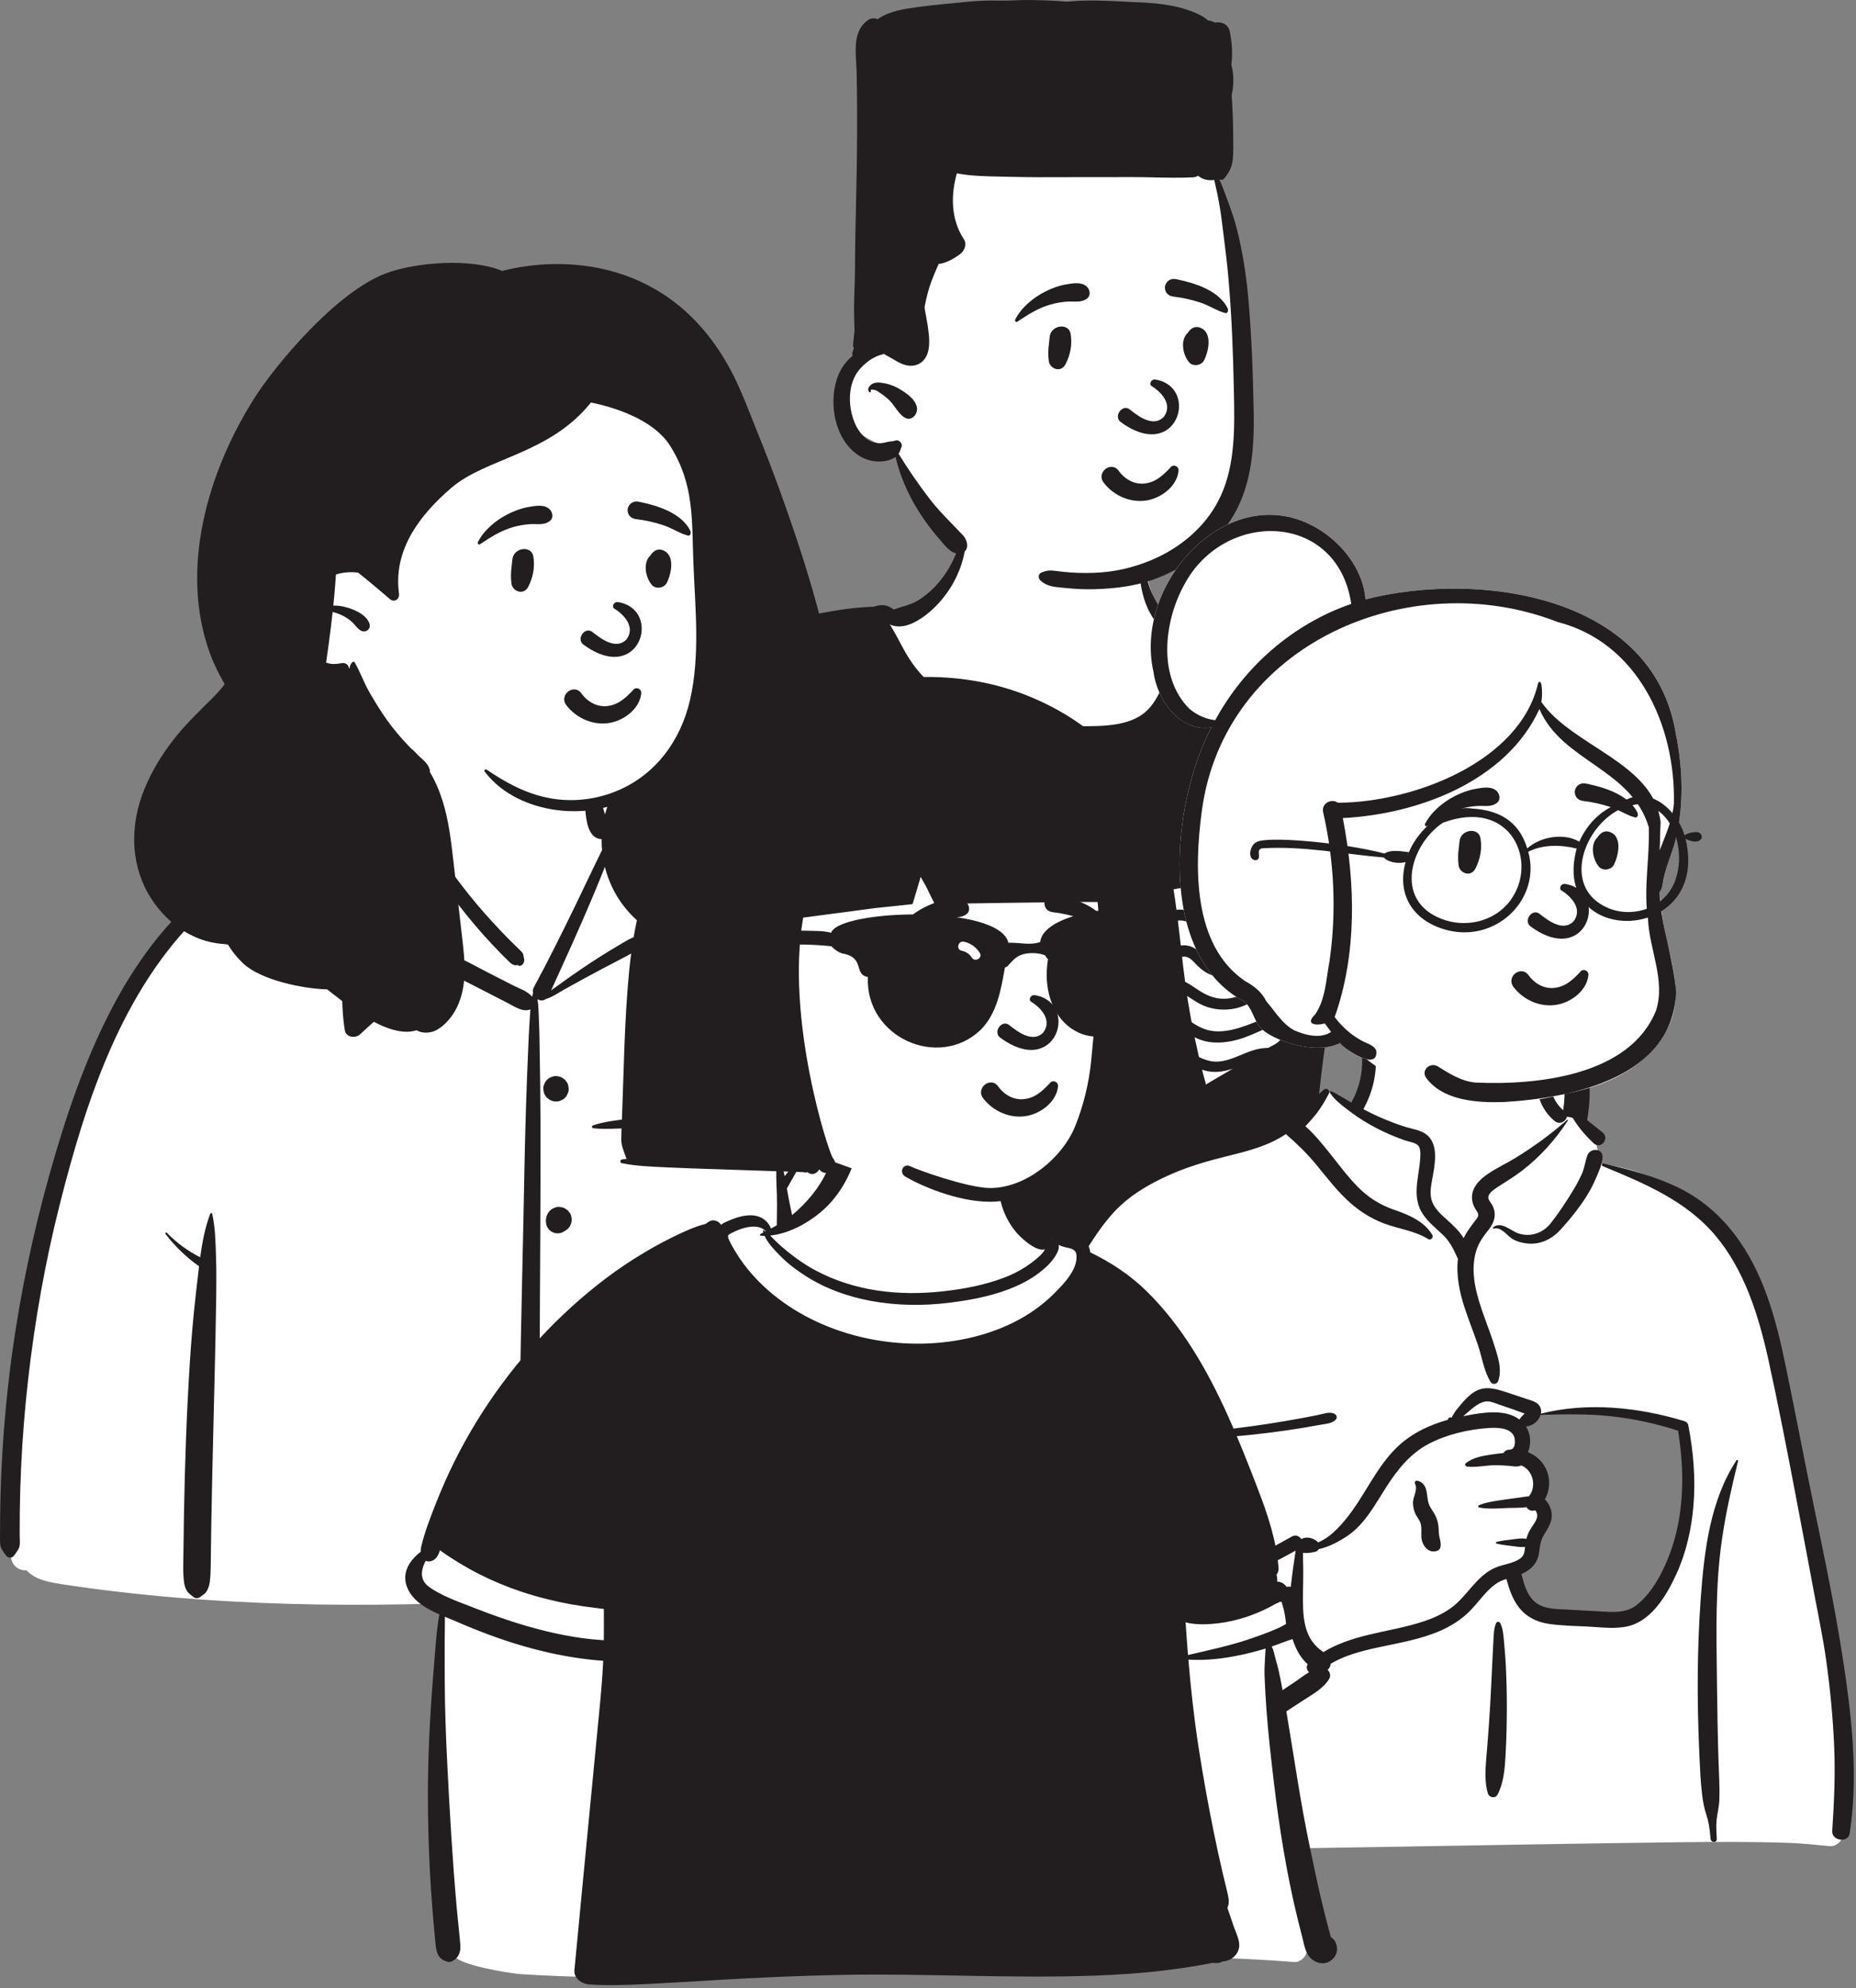 <svg width="339" height="363" viewBox="0 0 339 363" fill="none" xmlns="http://www.w3.org/2000/svg">
<rect x="0" y="0" width="339" height="363" fill="#808080" stroke="none"/>
<path fill-rule="evenodd" clip-rule="evenodd" d="M179.512 91.45C190.848 90.638 206.389 92.886 209.668 105.816C210.685 110.522 212.688 112.587 216.054 115.664C237.419 143.02 162.876 147.619 159.044 120.943C150.971 123.884 142.183 124.507 134.105 127.48C129.724 129.099 125.751 131.653 121.945 134.325C106.421 145.355 91.117 156.7 75.649 167.809C81.634 170.566 93.015 181.094 88.378 188.169C87.297 189.547 85.694 190.497 84.275 191.505L83.528 192.039C81.918 193.192 79.21 195.159 77.712 196.227L77.435 196.428C77.327 196.507 77.205 196.595 77.094 196.674C87.897 212.473 100.539 227.051 114.562 240.066C115.756 241.177 115.267 243.659 113.539 243.949L111.48 244.251C104.832 245.219 98.058 246.091 91.359 245.565C84.834 244.855 80.902 239.077 76.442 234.892C67.535 225.785 59.244 216.07 51.692 205.807L51.535 205.59C49.184 202.377 46.065 199.093 45.836 194.944C45.42 193.697 46.516 191.909 47.569 191.059L47.928 190.54C53.575 182.415 59.967 174.579 67.975 168.694C67.945 167.817 68.35 166.896 69.153 166.315L102.619 142.086C111.254 136.142 119.28 129.155 128.64 124.355C138.21 119.745 149.011 119.564 158.818 115.717C159.026 112.944 164.853 112.236 164.669 112.664C170.818 108.952 173.983 104.534 174.959 100.474C175.936 96.415 174.722 92.712 179.512 91.45ZM262.272 178.436C272.62 162.859 282.484 180.093 286.792 190.481C291.882 204.696 281.341 222.181 274.532 234.436C272.024 237.839 268.725 245.017 264.304 245.538C253.166 245.492 242.012 244.708 230.868 244.474C223.671 242.688 233.768 231.87 240.742 235.821C242.855 236.612 243.911 239.012 245.971 239.782C246.722 239.942 246.774 239.607 247.079 238.86L247.123 238.755C247.667 237.461 248.195 236.16 248.731 234.862C253.269 223.684 258.066 212.604 262.835 201.529C263.854 199.125 262.425 197.144 260.567 195.713C259.145 194.541 253.03 191.682 258.791 192.94C256.573 187.789 259.239 182.561 262.272 178.436ZM236.58 157.113C237.576 156.988 238.856 157.993 239.009 158.966C240.28 167.032 238.864 175.007 237.166 182.897L236.854 184.342C236.228 187.22 235.528 190.155 233.967 192.677C232.373 195.251 229.962 197.192 227.195 198.371C218.316 201.91 207.274 198.41 200.743 191.793C196.565 186.067 200.238 178.875 200.939 172.599C200.276 170.908 200.032 168.953 199.649 167.209L199.602 167.001L198.113 160.497C197.784 159.063 198.829 157.1 200.547 157.297C212.519 158.671 224.621 158.609 236.58 157.113Z" fill="white"/>
<path fill-rule="evenodd" clip-rule="evenodd" d="M278.394 176.398C278.358 176.237 278.55 176.115 278.675 176.235C280.781 178.266 282.269 180.862 283.902 183.267C285.457 185.558 287.149 187.76 288.309 190.288C289.386 192.638 290.081 195.022 290.288 197.605C290.495 200.169 290.227 202.739 289.775 205.264C288.885 210.239 286.984 214.95 284.897 219.526C282.867 223.974 280.574 228.296 278.153 232.539L277.285 234.054C276.226 235.899 275.156 237.739 274.01 239.526C272.584 241.75 271.283 244.045 269.402 245.901C268.067 247.221 265.551 245.901 266.159 244.013C266.423 243.191 266.631 242.417 267.04 241.654C267.351 241.073 267.702 240.509 268.031 239.936C268.69 238.791 269.343 237.641 270.002 236.495C271.386 234.088 272.844 231.725 274.215 229.31C276.594 225.121 278.84 220.853 280.826 216.462L281.059 215.943C282.887 211.876 284.618 207.664 285.421 203.265C286.266 198.63 285.509 194.261 283.864 189.905C283.012 187.652 282.055 185.45 281.06 183.256L280.869 182.837C279.908 180.743 278.889 178.661 278.394 176.398ZM176.109 96.228C176.128 96.146 176.267 96.14 176.28 96.228C176.872 100.164 175.555 104.327 173.411 107.601C172.241 109.389 170.798 111.004 169.097 112.302L168.964 112.402C167.227 113.701 164.88 114.956 162.723 114.113C162.655 114.087 162.592 114.058 162.533 114.024C162.776 114.4 163 114.796 163.228 115.191C163.906 116.368 164.514 117.588 165.176 118.775C166.359 120.899 167.768 122.799 169.549 124.463C176.671 131.113 186.671 132.693 196.062 132.617L196.725 132.611C200.85 132.582 206.245 132.793 209.43 129.806C211.141 128.202 212.083 125.921 212.935 123.78C213.772 121.681 214.344 119.515 215.039 117.38C213.588 116.385 212.257 115.17 211.211 113.749C210.121 112.27 209.297 110.605 208.822 108.827L208.751 108.562C208.384 107.144 208.014 105.269 208.606 103.93C208.674 103.776 208.927 103.786 208.999 103.93C209.318 104.571 209.379 105.293 209.576 105.978C209.804 106.775 210.062 107.567 210.402 108.322C211.059 109.785 211.927 111.175 212.969 112.393C213.829 113.401 214.76 114.326 215.825 115.104C216.453 114.02 217.908 113.874 219.127 114.231C220.761 114.709 222.373 115.322 223.948 115.97L224.263 116.1C225.82 116.746 227.58 117.34 229.038 118.222C229.923 118.644 230.772 119.069 231.571 119.445C235.55 121.315 239.47 123.3 243.373 125.322L244.209 125.756C245.844 126.608 247.464 127.468 248.886 128.656C250.334 129.865 251.457 131.518 252.514 133.067C254.929 136.609 257.204 140.253 259.591 143.814C264.412 151 269.233 158.186 274.082 165.355C275.255 167.09 276.577 168.783 277.629 170.592C278.637 172.321 278.61 174.096 278.413 176.026L278.376 176.38C278 179.92 277.352 183.319 275.367 186.355C272.242 191.127 267.319 194.098 262.112 196.144C262.748 196.618 263.345 197.129 264.104 197.455C265.27 197.954 266.514 198.212 267.776 198.315C269.122 198.423 270.638 198.087 271.729 199.002C272.166 199.367 272.179 200.247 271.729 200.612C270.681 201.468 269.326 201.223 268.049 201.079L267.972 201.071C266.787 200.94 265.619 200.72 264.505 200.285C264.231 200.177 263.958 200.056 263.694 199.923C263.703 199.947 263.707 199.974 263.703 200.004C263.512 201.46 263.1 202.837 262.665 204.228L262.388 205.11C261.826 206.911 261.26 208.707 260.677 210.503C259.568 213.923 258.359 217.311 257.146 220.694L256.099 223.614C255.024 226.609 253.935 229.6 252.731 232.545C251.988 234.363 251.24 236.18 250.494 237.996C249.765 239.769 249.159 241.684 248.255 243.373C247.511 244.763 245.483 243.768 245.808 242.339C246.235 240.465 247.04 238.605 247.655 236.781C248.28 234.929 248.893 233.076 249.529 231.228C250.634 228.019 251.859 224.853 253.091 221.69L254.311 218.554C255.508 215.482 256.719 212.412 258.013 209.379L258.155 209.047C259.499 205.875 260.888 202.308 263.331 199.85C263.362 199.816 263.407 199.799 263.451 199.794C262.851 199.469 262.289 199.074 261.795 198.607L261.771 198.582C261.575 198.375 260.768 197.355 260.508 196.745C260.17 196.865 259.832 196.981 259.494 197.095C258.905 197.294 258.417 197.15 258.072 196.835L257.416 197.242C256.715 197.67 255.961 198.076 255.186 198.097C254.21 198.123 253.443 197.584 252.922 196.789C252.453 196.079 252.174 195.312 251.58 194.675C250.996 194.05 250.321 193.522 249.63 193.019L248.816 192.426C247.324 191.336 245.877 190.235 244.676 188.796C244.072 188.069 243.262 187.206 242.895 186.333C242.823 186.165 242.779 186.006 242.77 185.852C242.69 186.397 242.607 186.944 242.525 187.49C241.372 195.164 240.44 202.891 240.142 210.651C239.996 214.479 239.931 218.311 240.102 222.14C240.186 224.053 240.326 225.964 240.518 227.87C240.613 228.825 240.712 229.779 240.829 230.73L240.855 230.95C240.889 231.241 240.911 231.523 240.886 231.791C241.815 232.249 242.35 233.408 242.722 234.312C243.005 235.001 242.785 235.671 242.329 236.155C242.874 236.652 243.36 237.235 243.767 237.903C243.85 238.038 243.672 238.144 243.567 238.059C242.897 237.527 242.176 237.089 241.424 236.753C241.029 236.903 240.598 236.943 240.201 236.834C239.77 236.715 239.398 236.428 239.13 236.062C236.994 235.711 234.774 236.14 232.851 237.478C232.452 237.757 232.091 238.072 231.746 238.414C231.687 238.474 231.626 238.55 231.564 238.624L231.984 238.785C232.158 238.851 232.3 238.902 232.355 238.913C232.721 238.988 233.093 239.028 233.464 239.06L234.022 239.106C236.162 239.283 238.295 239.342 240.286 240.238C240.704 240.426 240.558 241.071 240.163 241.179C238.71 241.573 237.268 241.543 235.788 241.437L235.471 241.413C234.095 241.308 232.619 241.314 231.277 240.934C231.598 241.813 231.161 242.961 229.819 243.14C225.791 243.677 221.736 243.424 217.703 243.068C213.63 242.709 209.559 242.369 205.475 242.156C192.265 241.46 179.035 241.594 165.814 241.783L158.342 241.891C152.383 241.975 146.424 242.04 140.465 241.995L137.676 241.969C136.497 241.957 135.318 241.943 134.141 241.908L133.435 241.885C132.032 241.834 130.175 242.045 128.956 241.215C127.95 240.53 127.726 239.275 128.332 238.262C128.508 237.971 128.749 237.711 129 237.457C129.516 233.051 129.805 228.623 130.101 224.197C131.128 208.709 130.528 193.302 128.159 177.97C121.804 179.913 115.547 182.35 109.449 184.964C106.151 186.378 102.87 187.845 99.628 189.383C96.668 190.789 93.695 192.545 90.532 193.458C90.245 193.713 89.843 193.835 89.487 193.722L89.44 193.705H89.438C89.113 193.781 88.751 193.735 88.397 193.522C88.325 193.478 88.253 193.434 88.181 193.389L88.073 193.321C86.96 192.619 85.84 191.755 85.052 190.698C84.095 191.586 83.066 192.399 82.054 193.224C80.956 194.12 79.861 195.02 78.775 195.929C78.344 196.29 77.869 196.635 77.489 197.051L77.434 197.112C77.425 197.122 77.416 197.132 77.409 197.142C79.054 198.207 80.495 199.824 81.786 201.229C83.172 202.738 84.51 204.294 85.838 205.857L87.123 207.373C96.208 218.106 105.387 229.228 117.15 237.117C119.009 238.364 117.237 241.401 115.39 240.126C111.896 237.719 108.589 235.045 105.414 232.232C99.849 227.306 94.842 221.779 90.154 216.02C87.782 213.105 85.479 210.119 83.223 207.113L82.457 206.094C81.436 204.734 80.421 203.37 79.449 201.976L79.246 201.683C78.394 200.453 77.487 199.07 76.937 197.653C76.726 197.867 76.487 198.046 76.139 198.182C75.543 198.414 74.812 197.926 74.666 197.345C74.311 195.935 75.537 195.096 76.534 194.348C77.745 193.443 78.978 192.57 80.214 191.702L80.656 191.39C82.201 190.293 83.755 189.168 85.439 188.301C85.49 188.234 85.551 188.17 85.621 188.115C85.701 188.052 85.779 187.99 85.859 187.929C83.848 184.666 81.642 181.529 79.181 178.566C77.33 176.337 75.366 174.208 73.287 172.192L72.353 171.287C70.94 169.923 69.471 168.538 67.904 167.352L67.413 167.909C66.757 168.65 66.096 169.386 65.396 170.083C64.018 171.452 62.66 172.85 61.308 174.246C59.062 176.571 56.893 178.966 54.73 181.365L53.649 182.565C51.397 185.065 48.985 187.519 46.937 190.19L46.835 190.326C45.941 191.525 45.305 192.852 45.721 194.375C46.121 195.844 47.074 197.146 47.895 198.414L47.977 198.541C51.33 203.766 54.921 208.857 58.768 213.729C66.473 223.487 75.262 232.735 85.749 239.52C87.203 240.46 85.844 242.798 84.389 241.847C78.264 237.842 72.638 233.032 67.462 227.866C62.711 223.125 58.405 217.905 54.37 212.547C52.403 209.933 50.518 207.264 48.712 204.535C46.961 201.887 44.935 199.163 43.665 196.242C42.999 194.705 42.754 193.042 43.299 191.423C43.799 189.935 44.788 188.699 45.816 187.537L45.913 187.428C48.277 184.772 50.683 182.147 53.111 179.547C55.547 176.939 58.094 174.424 60.695 171.983C62.738 170.062 64.868 168.369 67.145 166.8C66.94 166.655 66.735 166.515 66.526 166.38C65.89 165.966 65.73 165.08 66.287 164.518C67.811 162.979 69.566 161.641 71.218 160.24C72.771 158.923 74.324 157.605 75.877 156.286C79.037 153.606 82.198 150.924 85.359 148.242C91.035 143.425 96.68 138.575 102.338 133.737C104.697 131.72 107.078 129.729 109.453 127.731L113.673 124.179L115.737 122.445C116.794 121.559 117.874 120.683 119.077 120.008C121.906 118.418 125.308 117.73 128.425 116.887L128.632 116.831C132.129 115.874 135.644 114.973 139.179 114.17C142.718 113.367 146.272 112.636 149.84 111.974C153.047 111.378 156.33 110.867 159.6 110.791C160.412 110.482 161.43 110.374 162.229 110.704C162.558 110.841 162.903 111.042 163.209 111.296C164.808 110.733 166.386 110.465 167.88 109.514C169.372 108.565 170.692 107.318 171.803 105.944C174.1 103.1 175.302 99.739 176.109 96.228ZM212.872 192.56C211.604 192.471 210.463 192.995 209.331 193.553C209.969 193.83 210.607 194.105 211.245 194.377L215.491 196.191C216.894 196.789 218.379 197.309 219.712 198.046C219.808 198.099 219.884 198.163 219.941 198.237C221.327 197.349 222.793 196.557 224.198 195.713C224.519 195.521 224.842 195.329 225.165 195.136C223.492 195.696 221.777 195.977 219.96 195.451C217.536 194.752 215.432 192.74 212.872 192.56ZM216.345 188.308L216.117 188.153C214.888 187.309 213.42 186.224 211.927 186.982C211.224 187.34 210.647 187.917 209.954 188.301C209.257 188.69 208.49 188.988 207.712 189.168C206.422 189.466 204.943 189.51 203.555 189.222L203.576 191.099C204.626 191.533 205.669 191.977 206.713 192.425C207.391 192.193 208.043 191.915 208.729 191.609L209.191 191.402C210.512 190.808 211.845 190.411 213.305 190.599C216.053 190.952 218.13 192.995 220.758 193.676C223.98 194.513 226.887 192.108 229.931 191.514C230.433 191.415 230.951 191.357 231.465 191.348L231.636 191.347L231.712 191.302C232.367 190.918 233.348 190.55 233.804 189.903C234.3 189.202 234.343 188.026 234.505 187.202C234.522 187.12 234.539 187.035 234.554 186.953C234.267 186.953 233.975 186.967 233.679 187.023C232.75 187.194 231.875 187.523 231.009 187.891C229.372 188.587 227.77 189.379 226.046 189.842C224.358 190.296 222.594 190.512 220.855 190.26C219.159 190.015 217.75 189.25 216.345 188.308ZM216.609 181.709L216.355 181.545C215.683 181.116 214.913 180.672 214.09 180.83C213.355 180.972 212.724 181.557 212.083 181.918C210.678 182.711 209.102 183.144 207.495 183.254C206.157 183.345 204.769 183.182 203.483 182.785L203.527 186.94C203.998 187.09 204.486 187.198 205 187.236C206.559 187.352 208.08 186.978 209.388 186.118L210.049 185.679C211.181 184.934 212.244 184.344 213.742 184.615C215.225 184.886 216.469 185.837 217.682 186.665L217.881 186.799C219.273 187.719 220.685 188.312 222.393 188.327C224.238 188.341 226.061 187.828 227.778 187.196C229.483 186.57 231.104 185.82 232.927 185.59C233.485 185.52 234.165 185.499 234.805 185.609C234.89 185.137 234.97 184.668 235.046 184.197C235.211 183.184 235.352 182.174 235.475 181.162C232.24 180.291 229.253 183.108 226.249 183.977C224.506 184.48 222.609 184.474 220.866 183.988C219.253 183.537 217.985 182.603 216.609 181.709ZM216.617 174.711C215.926 174.578 215.244 174.897 214.657 175.225C213.159 176.056 211.866 177.212 210.169 177.649C207.987 178.211 205.6 177.727 203.432 176.808C203.441 178.091 203.451 179.374 203.462 180.657C203.869 180.811 204.288 180.936 204.715 181.035C206.231 181.381 207.839 181.335 209.333 180.897C210.856 180.451 212.024 179.247 213.552 178.871C215.114 178.485 216.586 179.236 217.845 180.089L218.224 180.348C219.662 181.324 221.058 182.173 222.858 182.339C224.762 182.514 226.416 181.918 228.117 181.128L228.513 180.945C230.666 179.955 233.461 178.829 235.61 179.955C235.779 178.357 235.902 176.759 235.984 175.159C235.688 175.049 235.382 174.969 235.029 174.967C234.186 174.963 233.301 175.229 232.515 175.506C230.798 176.113 229.198 177.017 227.498 177.666C225.886 178.283 224.1 178.604 222.381 178.328C220.788 178.072 219.592 177.239 218.491 176.098L218.331 175.929C217.849 175.415 217.332 174.85 216.617 174.711ZM217.879 168.779C217.082 168.358 216.113 167.967 215.191 168.09C214.313 168.206 213.727 168.802 213.186 169.44L212.893 169.789C211.924 170.935 210.971 171.898 209.479 172.37C207.932 172.856 206.293 172.665 204.854 171.953C204.343 171.7 203.867 171.385 203.39 171.074L203.415 174.445C204.37 174.92 205.342 175.35 206.409 175.61C208.378 176.089 210.051 175.734 211.735 174.648L211.912 174.533C213.18 173.7 214.48 172.708 216.047 172.615C217.576 172.523 218.723 173.371 219.73 174.409L219.848 174.532C221.117 175.871 222.4 176.525 224.289 176.37C226.12 176.221 227.833 175.412 229.511 174.715L229.663 174.652C231.197 174.022 232.965 173.373 234.649 173.614C235.053 173.671 235.575 173.796 236.039 174.014C236.107 172.437 236.139 170.858 236.145 169.278C235.188 168.447 233.698 168.31 232.501 168.65C230.625 169.182 229.089 170.556 227.297 171.302C225.708 171.964 224.052 172.112 222.432 171.486C220.758 170.839 219.446 169.607 217.879 168.779ZM236.039 162.138C233.236 162.235 230.493 164.059 227.817 164.755C224.826 165.531 222.386 164.473 219.722 163.298L219.378 163.147C218.012 162.546 216.543 162.007 215.028 162.252C213.552 162.493 212.246 163.311 210.976 164.051L210.733 164.191C208.42 165.508 206.065 166.41 203.364 166.185C203.379 167.033 203.373 167.878 203.375 168.707C203.819 168.961 204.245 169.248 204.651 169.51L204.797 169.602C206.084 170.408 207.411 170.937 208.946 170.44C210.429 169.958 211.126 168.667 212.145 167.604C213.081 166.627 214.302 166.034 215.671 166.09C217.143 166.149 218.536 166.798 219.752 167.591C220.969 168.384 222.146 169.408 223.57 169.806C226.764 170.693 229.5 167.314 232.521 166.788C233.789 166.566 235.188 166.847 236.145 167.612C236.134 165.79 236.094 163.964 236.039 162.138ZM211.908 161.373C211.513 161.388 211.118 161.405 210.723 161.422C209.261 161.485 207.799 161.557 206.337 161.639C205.325 161.694 204.081 162.005 203.088 161.696C203.063 161.798 203.029 161.895 202.984 161.99C203.134 162.738 203.227 163.512 203.284 164.294C204.201 164.393 205.133 164.359 206.037 164.171C208.207 163.721 209.969 162.352 211.908 161.373ZM235.997 160.745C230.658 161.113 225.279 160.987 219.931 161.102L219.29 161.117C219.264 161.117 219.239 161.12 219.214 161.12C219.827 161.357 220.435 161.629 221.042 161.907L221.647 162.185C223.08 162.844 224.538 163.383 226.141 163.267C227.859 163.142 229.477 162.44 231.083 161.874C232.614 161.333 234.378 160.969 236.012 161.206C236.007 161.052 236.003 160.9 235.997 160.745Z" fill="#221E1F"/>
<path fill-rule="evenodd" clip-rule="evenodd" d="M191.741 16.54C203.737 16.54 221.295 24.554 222.616 32.264C224.172 41.35 227.628 75.515 225.746 86.695C223.865 97.876 216.528 106.136 200.303 106.136C184.078 106.136 171.967 97.285 169.187 94.246C166.406 91.206 163.037 81.749 163.037 81.749C163.037 81.749 154.154 80.242 154.112 73.158C154.071 66.074 158.575 63.885 158.575 63.885C158.575 63.885 156.144 34.497 161.253 27.218C166.362 19.939 179.745 16.54 191.741 16.54Z" fill="white"/>
<path fill-rule="evenodd" clip-rule="evenodd" d="M227.959 53.965C228.616 61.107 228.863 68.31 228.99 75.479C229.112 82.271 228.515 89.356 224.646 95.164C221.264 100.245 216.113 103.933 210.377 105.924C207.113 107.059 203.498 107.479 200.051 107.583C198.27 107.636 196.484 107.559 194.714 107.376C194.491 107.352 194.267 107.332 194.043 107.312C192.544 107.179 191.057 107.046 189.964 105.913C189.62 105.556 189.624 104.822 190.134 104.59C191.103 104.148 191.76 104.102 192.823 104.248C193.704 104.368 194.587 104.463 195.474 104.524C197.376 104.658 199.29 104.662 201.191 104.516C204.686 104.248 208.26 103.26 211.433 101.764C216.409 99.414 220.683 95.563 222.99 90.51C225.635 84.724 225.502 78.033 225.378 71.803L225.373 71.547C225.236 64.636 224.98 57.746 224.38 50.858C224.153 48.253 223.829 45.661 223.505 43.069C223.413 42.339 223.322 41.609 223.233 40.879C223.019 39.112 222.739 37.353 222.394 35.608C222.29 35.08 222.169 34.557 222.047 34.035C221.956 33.642 221.865 33.249 221.782 32.856C221.64 32.879 221.496 32.892 221.348 32.898C220.465 32.928 219.5 32.712 218.845 32.084C218.593 32.255 218.274 32.363 217.89 32.382C215.541 32.498 213.169 32.447 210.802 32.395C209.509 32.367 208.217 32.339 206.931 32.338C203.281 32.336 199.628 32.338 195.975 32.349C195.418 32.35 194.861 32.352 194.304 32.354C191.21 32.366 188.111 32.378 185.021 32.296C184.366 32.278 183.707 32.267 183.046 32.255C180.278 32.207 177.47 32.159 174.766 31.657C173.64 35.66 173.68 40.059 176.027 43.635C176.69 44.643 176.152 45.831 175.288 46.46C174.405 47.103 172.817 48.089 171.458 48.19C171.406 48.308 171.352 48.426 171.299 48.544C171.22 48.721 171.14 48.897 171.063 49.073C170.415 50.551 169.831 52.038 169.422 53.603C169.211 54.41 169.03 55.23 168.877 56.054C168.89 56.199 168.903 56.343 168.918 56.487C168.918 56.502 168.92 56.516 168.922 56.533C168.931 56.593 168.941 56.66 168.948 56.698C168.967 56.8 168.986 56.901 169.005 57.003C169.063 57.315 169.122 57.628 169.184 57.939C169.381 58.943 169.533 59.955 169.641 60.971C169.837 62.831 169.818 65.249 168.005 66.35C167.036 66.94 165.874 66.879 164.849 66.483C164.278 66.263 163.777 65.966 163.261 65.66C163.156 65.597 163.049 65.534 162.941 65.471C162.775 65.374 162.605 65.284 162.435 65.195C162.222 65.082 162.009 64.971 161.805 64.843C161.703 64.78 161.606 64.704 161.515 64.624C160.829 64.769 160.159 65.042 159.783 65.228C158.775 65.729 157.89 66.454 157.138 67.287C155.539 69.06 155.059 71.558 155.283 73.877C155.492 76.034 156.339 78.513 158.044 79.949C158.786 80.574 159.711 80.94 160.689 80.929C161.171 80.925 161.615 80.824 162.079 80.701C162.278 80.649 162.496 80.626 162.714 80.603C163.001 80.573 163.287 80.543 163.527 80.447C164.154 80.196 164.927 80.963 164.672 81.593C164.615 81.733 164.565 81.868 164.517 81.999C164.403 82.31 164.298 82.594 164.128 82.855C165.878 85.712 167.794 88.481 169.833 91.138C171.125 92.82 172.579 94.315 174.039 95.816C174.655 96.449 175.272 97.083 175.879 97.734C176.782 98.702 177.158 100.608 175.524 101.022C174.088 101.39 172.972 100.072 172.086 99.027C171.968 98.887 171.853 98.751 171.743 98.626C167.866 94.215 164.936 89.151 163.564 83.434C162.946 83.873 162.236 84.112 161.488 84.216C159.998 84.421 158.492 84.127 157.186 83.373C152.243 80.517 151.047 72.801 153.362 67.965C153.921 66.801 154.745 65.761 155.751 64.954C155.672 64.803 155.64 64.625 155.691 64.434C155.781 64.1 155.879 63.77 155.982 63.441C155.869 63.391 155.787 63.288 155.803 63.134C155.881 62.329 155.958 61.525 156.035 60.72L156.077 60.281C156.068 59.844 156.054 59.408 156.041 58.972C156.011 57.971 155.981 56.969 155.993 55.963C156.004 54.891 156.041 53.82 156.077 52.749C156.119 51.518 156.161 50.286 156.166 49.054C156.18 45.062 156.267 41.074 156.355 37.085C156.444 33.042 156.532 29 156.544 24.955C156.557 21.026 156.565 17.091 156.462 13.164C156.46 13.136 156.46 13.109 156.459 13.082C156.459 13.057 156.458 13.033 156.458 13.008C156.445 12.526 156.414 12.019 156.383 11.499C156.209 8.626 156.012 5.347 158.612 3.626C159.117 3.292 159.747 3.288 160.296 3.503C161.877 2.402 163.858 1.871 165.753 1.565C168.547 1.114 171.359 0.843 174.173 0.573C174.996 0.494 175.819 0.414 176.642 0.331C178.539 0.138 180.536 0.065 182.445 0.107C183.439 0.129 184.439 0.093 185.441 0.057C186.386 0.023 187.333 -0.011 188.277 0.003C190.482 0.039 192.705 0.122 194.919 0.303C194.97 0.298 195.022 0.293 195.074 0.289C195.127 0.284 195.18 0.279 195.232 0.274C198.585 -0.048 201.935 0.122 205.287 0.292C206.098 0.334 206.91 0.375 207.722 0.409C211.689 0.576 215.878 0.986 219.441 2.886C219.899 3.13 220.287 3.407 220.618 3.716C221.082 3.781 221.525 3.913 221.922 4.134C223.069 3.903 224.349 4.417 224.621 5.748C225.016 7.699 225.166 9.666 224.929 11.645C224.926 11.669 224.923 11.695 224.92 11.721C224.918 11.744 224.915 11.767 224.912 11.79C225.391 13.626 225.359 15.63 224.961 17.44C225.129 19.728 225.225 22.021 225.238 24.311C225.24 24.658 225.245 25.006 225.25 25.355C225.268 26.6 225.286 27.854 225.171 29.088C225.041 30.476 224.47 31.575 223.571 32.63C223.401 32.828 223.115 32.861 222.877 32.813C222.815 32.801 222.762 32.784 222.713 32.764C223.157 33.715 223.524 34.714 223.884 35.691C223.963 35.907 224.043 36.123 224.122 36.337C224.82 38.209 225.496 40.114 225.975 42.054C226.947 45.966 227.587 49.952 227.959 53.965ZM160.635 71.669C160.434 71.531 160.232 71.391 160.013 71.288C159.986 71.275 158.828 70.899 159.052 71.395C159.128 71.56 158.929 71.744 158.788 71.598C158.386 71.19 158.61 70.7 158.993 70.336C159.683 69.679 160.714 69.831 161.562 69.988C162.74 70.205 163.886 70.721 164.879 71.383C165.948 72.095 167.268 73.082 167.479 74.432C167.671 75.673 166.438 77.04 165.168 76.21C164.481 75.76 164 75.09 163.517 74.418C163.173 73.94 162.828 73.459 162.407 73.057C161.91 72.583 161.373 72.167 160.805 71.786C160.748 71.748 160.692 71.709 160.635 71.669Z" fill="#221E1F"/>
<path fill-rule="evenodd" clip-rule="evenodd" d="M205.166 90.865C203.746 90.286 202.479 89.319 201.552 88.084C201.23 87.654 201.147 87.201 201.214 86.786C201.29 86.32 201.566 85.897 201.942 85.614C202.319 85.33 202.791 85.189 203.247 85.261C203.644 85.323 204.038 85.54 204.351 85.99L204.416 86.08C204.967 86.826 205.684 87.437 206.502 87.832C207.29 88.212 208.172 88.389 209.084 88.286C210.822 88.09 212.019 87.15 213.292 85.873C213.45 85.712 213.608 85.546 213.766 85.377C213.866 85.224 214.006 85.125 214.16 85.074C214.331 85.016 214.525 85.02 214.703 85.082C214.874 85.141 215.027 85.255 215.13 85.406C215.227 85.549 215.283 85.726 215.265 85.93C215.148 87.252 214.457 88.433 213.475 89.36C212.384 90.39 210.938 91.102 209.577 91.352C208.078 91.627 206.55 91.43 205.166 90.865ZM210.285 70.457C211.88 71.427 214.311 73.689 212.595 76.094C210.574 78.215 207.666 75.784 206.233 74.684C204.904 73.832 203.41 76.024 204.643 77.019C215 84.69 219.204 70.711 211.092 69.317C210.198 69.163 209.867 70.157 210.285 70.457ZM191.725 61.534C191.901 59.345 195.233 58.848 195.565 61.014C195.861 62.954 195.512 64.736 194.638 66.483C193.804 68.152 191.706 67.374 191.547 65.854C191.334 63.817 191.615 62.895 191.725 61.534ZM217.09 60.565C217.555 59.956 218.226 59.541 219.029 59.776C221.54 60.51 220.8 64.076 219.918 65.811C219.439 66.754 217.89 66.993 217.19 66.163C216.049 64.81 215.503 62.107 216.953 60.773C216.993 60.705 217.037 60.635 217.09 60.565ZM194.603 51.956L195 51.887C196.227 51.675 197.752 51.471 198.62 52.458C199.081 52.981 199.239 53.953 198.62 54.454C197.532 55.336 196.328 54.994 195.024 55.069C193.949 55.13 192.916 55.308 191.881 55.605C189.609 56.254 187.758 57.44 185.818 58.742C185.564 58.912 185.304 58.587 185.425 58.348C186.545 56.154 188.715 54.351 190.889 53.253C192.05 52.666 193.319 52.179 194.603 51.956ZM214.801 50.973L215.105 51.035C218.409 51.726 222.701 53.106 224.265 56.352C224.325 56.812 224.262 56.91 224.211 56.974L224.194 56.996C224.151 57.05 224.118 57.126 223.919 57.189C223.864 57.175 223.808 57.161 223.752 57.147C223.034 56.959 222.467 56.7 221.918 56.431L221.322 56.138C220.631 55.799 219.934 55.472 219.195 55.231C217.619 54.716 215.997 54.354 214.351 54.161C213.994 54.119 213.65 53.998 213.379 53.792C213.122 53.596 212.925 53.324 212.835 52.963C212.719 52.497 212.753 52.143 213.003 51.722C213.191 51.406 213.461 51.186 213.77 51.06C214.085 50.932 214.444 50.902 214.801 50.973Z" fill="#221E1F"/>
<path fill-rule="evenodd" clip-rule="evenodd" d="M11.338 289.278C38.939 293.472 67.04 293.683 94.871 292.16C105.885 291.335 116.933 291.187 127.939 292.241C134.442 292.725 162.955 294.905 165.284 289.079C163.818 258.052 160.848 226.76 151.739 196.92C147.992 186.324 144.774 177.53 137.462 168.762C135.158 166.368 130.188 161.347 127.34 159.709C124.873 158.291 123.842 158.797 122.425 156.401C121.018 153.754 119.979 149.334 117.981 147.467C115.945 145.565 112.929 146.245 109.191 146.858C109.878 137.573 105.594 135.208 99.692 133.443C89.317 129.482 79.072 131.472 76.46 144.106C71.618 144.106 68.9 146.19 65.96 148.193C64.757 149.011 65.594 151.097 64.157 151.74C61.502 152.686 56.808 152.455 54.251 153.619C42.622 158.913 32.265 166.591 25.463 177.803C10.213 201.742 -0.262 252.169 1.551 280.542C0.757 281.788 1.855 283.575 2.134 284.914C2.487 286.08 3.628 286.855 4.818 286.722C6.48 288.51 9.051 288.908 11.338 289.278Z" fill="white"/>
<path fill-rule="evenodd" clip-rule="evenodd" d="M125.583 159.007C125.413 158.913 125.563 158.671 125.733 158.751C133.918 162.592 140.198 169.332 144.616 177.119C149.192 185.183 151.799 194.337 154.047 203.285L154.129 203.609C156.526 213.181 158.564 222.852 160.399 232.546C162.258 242.364 163.749 252.242 164.949 262.161C165.543 267.066 166.072 271.979 166.485 276.902C166.691 279.362 166.879 281.824 167.047 284.287C167.114 285.272 167.178 286.257 167.232 287.243L167.271 287.982C167.305 288.653 167.384 289.326 167.219 289.988C167.076 290.558 166.774 291.074 166.508 291.598C165.983 292.633 164.543 292.463 163.977 291.598L163.813 291.346C163.438 290.766 163.126 290.227 163.008 289.505C162.894 288.805 162.89 288.072 162.839 287.366C162.745 286.067 162.665 284.766 162.573 283.466C162.382 280.729 162.166 277.994 161.928 275.261C161.457 269.867 160.951 264.476 160.33 259.096C159.227 249.535 157.843 239.999 156.211 230.513C154.616 221.247 152.6 212.075 150.497 202.915L150.279 201.967C146.597 185.973 140.922 167.555 125.583 159.007ZM38.395 221.635C38.455 221.475 38.714 221.438 38.758 221.635C39.309 224.119 39.364 226.677 39.448 229.219C39.531 231.728 39.528 234.248 39.491 236.757C39.357 245.981 39.103 255.197 38.885 264.42C38.775 269.033 38.672 273.647 38.594 278.261C38.564 279.991 38.539 281.721 38.518 283.452L38.493 285.734C38.48 286.743 38.453 287.74 38.331 288.748C38.249 289.411 38.077 290.044 37.711 290.612C37.451 291.015 37.081 291.22 36.72 291.494L36.653 291.547C36.192 291.91 35.708 291.913 35.252 291.547L35.12 291.442C34.684 291.101 34.308 290.835 34.03 290.297C33.644 289.548 33.582 288.734 33.516 287.909C33.416 286.658 33.483 285.388 33.495 284.134C33.521 281.616 33.556 279.1 33.6 276.583C33.762 267.353 34.083 258.121 34.666 248.908C34.941 244.568 35.314 240.214 35.814 235.892L35.91 235.082C36.061 233.81 36.2 232.516 36.355 231.217C34.028 229.58 31.982 227.593 30.237 225.338C30.109 225.172 30.32 224.94 30.476 225.1C32.258 226.947 34.302 228.419 36.565 229.576C36.936 226.858 37.446 224.155 38.395 221.635ZM77.279 139.36C77.311 139.335 77.362 139.324 77.391 139.36C77.892 139.943 77.79 140.835 77.806 141.575L77.808 141.643C77.844 142.724 77.852 143.802 77.847 144.884L77.837 148.327C77.835 148.8 77.796 149.293 77.82 149.769L77.834 149.954C78.097 150.223 78.219 150.612 78.129 151.003C78.114 151.504 77.852 151.922 77.469 152.185L78.288 153.348L79.109 154.51C80.797 156.907 82.507 159.284 84.287 161.616C86.103 163.993 88.04 166.281 90.067 168.481C91.056 169.556 92.064 170.616 93.094 171.652C93.513 172.073 93.942 172.484 94.367 172.899L94.79 173.317C95.038 173.566 95.353 173.813 95.519 174.129C95.615 174.316 95.638 174.776 95.672 174.852C95.986 175.54 95.451 176.636 94.566 176.293L94.606 176.266C94.767 176.154 94.663 176.152 94.296 176.261C94.062 176.26 93.844 176.207 93.641 176.101L93.581 176.068C93.294 175.922 93.038 175.64 92.805 175.414L92.748 175.359C92.215 174.86 91.707 174.331 91.197 173.809C90.132 172.72 89.091 171.608 88.082 170.466C86.07 168.189 84.163 165.818 82.359 163.374C80.519 160.885 78.809 158.268 77.34 155.544C76.781 154.51 76.269 153.456 75.779 152.39C74.825 152.084 74.603 151.068 74.669 149.924C74.317 149.104 74.001 148.266 73.812 147.411C73.787 147.294 73.938 147.183 74.028 147.286C74.334 147.633 74.615 148.002 74.888 148.381C75.052 147.579 75.258 146.841 75.356 146.37L75.779 144.293C73.395 144.169 70.782 145.149 69.138 146.864C69.05 147.311 68.707 147.631 68.371 148.049C67.989 148.526 67.654 149.062 67.406 149.622C66.853 150.864 67.165 152.694 66.093 153.605C65.981 153.7 65.856 153.766 65.728 153.807C66.236 156.302 66.004 159.052 65.993 161.584V161.807C65.996 164.64 65.901 167.476 65.791 170.308L65.68 173.11C65.537 176.847 65.442 180.586 65.805 184.302C67.463 182.834 69.177 181.432 70.95 180.097C72.115 179.219 73.305 178.372 74.514 177.557L75.499 176.9C76.677 176.109 77.885 175.295 79.175 174.729C80.864 173.989 82.469 174.243 84.097 175.002C85.721 175.759 87.296 176.637 88.888 177.457C90.507 178.291 92.129 179.117 93.751 179.946C94.825 180.495 96.398 180.991 97.186 182.002C97.237 181.778 97.296 181.555 97.364 181.333C97.285 180.994 97.316 180.628 97.505 180.279C100.153 175.413 102.603 170.431 105.035 165.455C106.266 162.937 107.436 160.389 108.67 157.872L109.869 155.421C110.069 155.012 110.27 154.604 110.472 154.197C110.774 153.587 111.089 152.983 111.395 152.374C111.525 152.117 111.687 151.862 111.813 151.603L111.872 151.472C111.875 151.466 112.166 150.552 111.941 150.639L111.922 150.648C111.807 150.713 111.716 150.569 111.79 150.477C112.107 150.084 112.549 150.432 112.73 150.795C113.229 151.795 112.315 153.365 111.963 154.322L111.944 154.376C110.853 157.465 109.617 160.497 108.351 163.519C105.924 169.311 103.317 175.015 100.715 180.728L100.684 180.826C101.239 180.401 101.831 180.015 102.338 179.639C103.618 178.691 104.935 177.789 106.25 176.89C108.662 175.242 111.138 173.703 113.656 172.224L114.16 171.929C115.418 171.196 116.664 170.602 118.157 170.822C119.543 171.026 120.833 171.772 122.086 172.377L122.215 172.439L126.087 174.28C125.673 172.629 125.225 170.986 124.757 169.349C123.845 166.156 122.842 162.99 121.754 159.853C120.738 156.921 119.639 154.021 118.477 151.145L118.127 150.281C117.654 149.097 117.183 147.806 115.829 147.441C114.475 147.076 112.923 147.617 111.686 146.845C111.574 146.775 111.588 146.59 111.724 146.556L112.487 146.363C113.92 146.007 115.6 145.648 116.955 145.995C118.429 146.373 119.649 147.61 120.365 148.897C121.16 150.329 121.721 151.931 122.324 153.458L122.42 153.698C123.113 155.426 123.779 157.163 124.417 158.912C125.692 162.408 126.852 165.946 127.903 169.516C128.409 171.236 128.889 172.965 129.351 174.697C129.483 175.196 129.702 175.8 129.882 176.43C130.087 176.631 130.282 176.855 130.465 177.111C130.768 177.535 130.551 178.032 130.174 178.286C130.159 178.719 130.063 179.127 129.832 179.477C128.933 180.842 126.557 180.49 126.653 178.655C126.668 178.374 126.778 178.106 126.943 177.879L126.938 177.843L126.92 177.775C126.507 177.578 126.093 177.357 125.656 177.141L121.593 175.133C120.416 174.551 119.112 173.652 117.803 173.43C116.583 173.224 115.296 174.133 114.248 174.682L114.18 174.717C111.646 176.016 109.13 177.359 106.625 178.712C105.402 179.373 104.195 180.062 102.976 180.73C101.958 181.29 100.858 182.092 99.713 182.408C99.224 182.788 98.642 182.737 98.175 182.45C98.388 183.772 98.376 185.128 98.442 186.48C98.529 188.287 98.543 190.099 98.572 191.908L98.584 192.586C98.66 196.586 98.701 200.587 98.718 204.588C98.772 218.835 98.614 233.086 98.578 247.333C98.558 254.491 98.416 261.655 98.231 268.81C98.151 271.842 97.987 274.87 97.809 277.898L97.712 279.549C97.504 283.033 97.382 286.556 96.737 289.993C96.653 290.441 95.894 290.453 95.82 289.993C95.227 286.31 95.194 282.546 95.079 278.82L95.055 278.075C94.918 274.074 94.853 270.076 94.868 266.073C94.918 251.82 95.288 237.577 95.591 223.329C95.743 216.17 95.846 209.008 96.082 201.851C96.201 198.27 96.335 194.692 96.493 191.112C96.564 189.514 96.632 187.917 96.74 186.322L96.787 185.638C96.82 185.192 96.847 184.751 96.879 184.314C95.438 184.841 94.12 183.866 92.823 183.199C91.328 182.43 89.834 181.659 88.338 180.892L86.843 180.125L83.847 178.597C82.499 177.908 81.46 177.223 80.022 178.031C74.841 180.938 70.081 184.807 65.766 188.867C64.939 189.646 63.191 189.437 62.981 188.132C62.086 182.557 62.63 176.902 63.087 171.311L63.256 169.235C63.46 166.755 63.682 164.276 63.978 161.807C64.112 160.702 64.243 159.598 64.389 158.496L64.501 157.669C64.684 156.362 64.803 155.063 65.192 153.81C65.07 153.77 64.951 153.705 64.847 153.605C63.676 152.495 64.24 150.568 64.773 149.247C65.302 147.943 66.105 146.805 67.112 145.826C67.332 145.612 67.641 145.474 67.951 145.467C70.392 143.849 73.07 143.042 75.856 143.925C75.936 143.551 76.014 143.177 76.1 142.804L76.184 142.431C76.401 141.506 76.481 139.978 77.279 139.36ZM102.295 285.449C103.053 285.24 103.882 285.46 104.437 286.015C104.992 286.57 105.211 287.4 105.003 288.157C104.898 288.531 104.71 288.854 104.437 289.129C104.182 289.383 103.884 289.563 103.545 289.672L103.466 289.696L103.342 289.747C102.962 289.849 102.582 289.849 102.203 289.747C101.84 289.645 101.525 289.462 101.257 289.196C100.992 288.929 100.808 288.613 100.706 288.25C100.604 287.87 100.604 287.49 100.706 287.111L100.758 286.987C100.863 286.614 101.051 286.29 101.324 286.015C101.599 285.742 101.922 285.553 102.295 285.449ZM147.268 209.946C147.392 209.803 147.594 209.986 147.517 210.138C146.337 212.452 145.022 214.749 143.73 217.004C143.833 217.629 143.936 218.249 144.054 218.853C144.557 221.429 145.174 223.958 145.576 226.558C147.021 235.903 147.771 245.351 148.415 254.78C149.061 264.244 149.143 273.711 149.24 283.193C149.249 284.015 148.617 284.97 147.77 285.125C147.382 285.196 147.092 285.182 146.705 285.125C145.824 284.995 145.273 283.985 145.235 283.193C144.983 277.894 144.643 272.601 144.249 267.31C143.551 257.93 143.124 248.524 142.56 239.134L142.362 235.852C142.149 232.296 141.954 228.737 141.89 225.176C141.848 222.816 141.974 220.458 141.897 218.101C141.825 215.925 141.604 213.559 142.084 211.421C142.102 211.341 142.228 211.321 142.265 211.398C142.763 212.448 143.079 213.589 143.323 214.754C144.608 213.128 145.916 211.499 147.268 209.946ZM63.099 152.471C63.279 152.457 63.272 152.728 63.099 152.748C60.577 153.041 58.141 154.068 55.76 154.94L55.556 155.014C53.151 155.888 50.805 156.903 48.548 158.113C44.136 160.479 40.084 163.53 36.501 167.023C22.197 180.966 15.678 201.073 10.902 219.968C8.248 230.466 6.361 241.142 5.137 251.899C4.532 257.219 4.105 262.559 3.856 267.908C3.728 270.649 3.647 273.393 3.614 276.137C3.597 277.542 3.591 278.948 3.593 280.354C3.594 280.998 3.709 281.809 3.537 282.434C3.377 283.014 2.927 283.524 2.593 284.007C2.199 284.579 1.489 284.549 1.089 284.007L0.941 283.809C0.514 283.243 0.096 282.701 0.035 281.96C-0.03 281.166 0.016 280.348 0.013 279.551C0.006 277.944 0.026 276.338 0.058 274.731C0.12 271.653 0.241 268.576 0.422 265.502C0.788 259.264 1.39 253.038 2.252 246.85C3.785 235.849 6.083 224.953 9.093 214.262C11.932 204.177 15.296 194.121 20.088 184.779C24.537 176.105 30.374 168.036 38.076 161.974C41.658 159.155 45.557 156.806 49.76 155.036C51.88 154.144 54.107 153.416 56.371 153C58.61 152.59 60.839 152.647 63.099 152.471ZM102.729 267.622C103.129 267.619 103.575 267.707 103.918 267.928L104.377 268.283C104.501 268.442 104.624 268.603 104.748 268.763C105.034 269.137 105.072 269.742 105.012 270.187C104.999 270.484 104.911 270.761 104.748 271.017L104.399 271.469C104.063 271.743 103.783 271.938 103.377 272.07C103.165 272.139 102.96 272.153 102.756 272.142L102.688 272.138L102.729 272.144L102.658 272.136C102.591 272.13 102.525 272.123 102.458 272.114C102.413 272.108 102.367 272.104 102.322 272.098C102.278 272.095 102.236 272.093 102.191 272.097C101.675 272.146 101.156 271.853 100.789 271.516C100.459 271.213 100.163 270.57 100.209 270.114L100.229 269.923C100.263 269.602 100.292 269.475 100.428 269.153C100.56 268.839 100.745 268.561 100.997 268.327C101.478 267.879 102.068 267.627 102.729 267.622ZM101.131 244.102C101.816 243.355 102.993 243.3 103.843 243.752C104.05 243.863 104.24 244.039 104.423 244.187C104.883 244.559 105.063 245.23 105.089 245.795C105.114 246.354 104.819 247.018 104.423 247.404L104.327 247.497C104.09 247.728 103.751 247.928 103.419 247.989C102.885 248.087 102.436 248.084 101.939 247.874C101.511 247.694 101.143 247.404 100.892 247.01L100.852 246.944C100.834 246.916 100.818 246.888 100.803 246.859L100.781 246.816C100.305 245.9 100.433 244.863 101.131 244.102ZM101.486 220.459C101.795 220.362 102.104 220.348 102.413 220.417C102.623 220.418 102.818 220.471 102.999 220.576C103.196 220.631 103.368 220.731 103.512 220.875C103.687 220.978 103.826 221.117 103.929 221.292C104.135 221.517 104.274 221.78 104.346 222.083L104.429 222.701L104.346 223.32L104.111 223.875C104.047 223.959 103.982 224.043 103.916 224.127C103.813 224.302 103.673 224.442 103.498 224.546C103.384 224.659 103.254 224.744 103.108 224.802C102.59 225.174 101.901 225.295 101.287 225.126C100.923 225.024 100.607 224.839 100.339 224.573C100.072 224.304 99.888 223.988 99.785 223.624L99.743 223.333C99.689 222.943 99.68 222.727 99.791 222.231C99.84 222.013 99.981 221.705 100.054 221.576C100.369 221.023 100.882 220.644 101.486 220.459ZM128.324 203.449C129.211 203.443 130.099 203.444 130.986 203.454L131.652 203.463C132.766 203.481 133.721 203.366 134.597 204.139C135.233 204.701 134.952 205.642 134.349 206.065C133.434 206.706 132.287 206.384 131.236 206.313C130.127 206.239 129.018 206.177 127.908 206.127C125.758 206.031 123.608 205.969 121.457 205.96C119.31 205.951 117.16 205.971 115.014 206.006C112.83 206.041 110.556 206.245 108.384 206.019C108.086 205.988 108.018 205.595 108.313 205.493C110.359 204.785 112.662 204.555 114.806 204.285C117.019 204.005 119.231 203.807 121.457 203.679C123.743 203.548 126.033 203.465 128.324 203.449ZM101.482 196.492L101.555 196.494C101.946 196.495 102.311 196.587 102.652 196.77L102.725 196.81L103.194 197.173C103.481 197.462 103.68 197.803 103.79 198.196L103.873 198.812C103.885 199.131 103.818 199.429 103.673 199.705C103.58 199.993 103.42 200.241 103.194 200.451C102.984 200.677 102.735 200.837 102.448 200.931C102.193 201.064 101.92 201.132 101.629 201.132L101.555 201.13C101.137 201.129 100.747 201.023 100.386 200.814L99.916 200.451C99.629 200.162 99.43 199.821 99.32 199.428L99.237 198.812C99.225 198.493 99.291 198.195 99.438 197.919C99.531 197.631 99.691 197.383 99.916 197.173C100.127 196.947 100.375 196.787 100.663 196.693C100.918 196.559 101.191 196.492 101.482 196.492ZM108.352 142.034C108.851 141.31 109.756 141.954 109.627 142.535C109.661 144.169 109.744 145.754 110.116 147.354C110.286 148.087 110.509 148.82 110.853 149.491L110.997 149.774C111.442 150.653 111.787 151.483 111.188 152.447C110.906 152.902 110.395 153.244 109.842 153.22C107.388 153.114 107.051 149.697 106.902 147.789C106.748 145.825 107.226 143.666 108.352 142.034Z" fill="#221E1F"/>
<path fill-rule="evenodd" clip-rule="evenodd" d="M133.712 98.346C132.911 85.199 128.647 70.295 116.097 63.84C88.43 52.732 52.052 80.705 50.127 109.283C49.455 119.065 54.884 129.754 64.805 132.473C67.011 135.397 70.347 137.182 73.639 138.732C112.857 159.087 138.189 142.541 133.712 98.346Z" fill="white"/>
<path fill-rule="evenodd" clip-rule="evenodd" d="M142.647 90.168C141.261 86.317 139.797 82.496 138.257 78.704C136.757 75.014 135.402 71.244 133.539 67.729C122.414 46.733 102.183 46.733 91.725 49.477C86.302 47.139 76.144 47.798 70.497 49.908C61.354 53.323 50.21 66.756 46.4 72.791C37.988 86.116 32.738 103.852 38.326 119.251C39.056 121.263 39.987 123.127 41.036 124.923C40.376 125.819 39.615 126.667 38.773 127.501C36.27 129.978 33.767 132.374 31.604 135.168C29.456 137.945 27.674 140.898 26.348 144.154C23.847 150.294 23.727 157.247 27.033 163.106C29.909 168.203 35.004 172 40.745 172.362C41.039 172.403 41.334 172.44 41.631 172.47C42.391 173.723 43.319 174.877 44.377 175.883C47.62 178.969 55.351 180.552 59.76 180.653C59.986 180.835 60.214 181.017 60.442 181.197C63.14 183.321 65.971 185.464 69.069 186.975C71.166 188 73.917 188.856 76.106 188.116C77.099 188.78 78.728 188.64 79.712 188.097C81.331 187.205 82.647 185.599 83.447 183.955C85.389 179.962 84.922 175.594 84.424 171.329C83.874 166.618 83.346 161.905 82.809 157.194C82.389 153.51 81.95 149.765 80.83 146.216C80.251 144.377 79.493 142.61 78.512 140.949C78.538 140.81 78.533 140.67 78.493 140.539C78.172 139.495 77.509 138.948 76.723 138.238C76.621 138.147 76.52 138.054 76.421 137.959C76.028 137.511 75.607 137.094 75.157 136.741C74.984 136.566 74.813 136.388 74.642 136.211C73.22 134.721 71.876 133.155 70.683 131.476C69.525 129.849 68.479 128.15 67.484 126.419C66.472 124.658 65.802 122.716 64.793 120.968C64.706 120.818 64.486 120.789 64.364 120.913C64.051 121.237 63.85 121.596 63.888 121.974L63.732 121.997C63.672 121.427 63.146 120.962 62.432 121.087C61.363 121.272 60.484 121.342 59.559 120.987C59.722 119.907 59.872 118.825 60.02 117.741C60.29 115.746 60.541 113.744 60.757 111.743C61.279 111.867 61.796 112.047 62.303 112.275C63.026 112.599 63.708 113.034 64.292 113.569C64.866 114.097 65.264 114.809 65.965 115.177C66.772 115.598 67.746 114.902 67.509 113.989C67.03 112.144 64.315 111.088 62.635 110.739C62.058 110.618 61.469 110.568 60.88 110.58C61.013 109.295 61.131 108.01 61.228 106.723C61.275 106.114 61.317 105.506 61.357 104.895C62.663 104.5 64.062 104.381 65.42 104.567C65.868 104.925 66.316 105.278 66.749 105.635C68.124 106.772 69.493 107.915 70.845 109.08C70.968 109.183 71.088 109.287 71.211 109.392C72.014 110.084 73.015 109.399 72.88 108.42C71.777 100.402 76.687 94.023 82.436 89.082C88.799 83.61 100.368 82.973 107.935 73.495C111.421 74.204 119.202 76.312 122.414 81.431C126.909 88.604 126.322 95.031 126.664 103.168C127.007 111.312 127.877 119.806 126.028 127.835C124.324 135.239 119.707 141.564 112.545 144.472C112.368 144.544 112.188 144.614 112.009 144.682C108.305 146.079 104.264 146.474 100.368 145.738C96.056 144.923 92.456 142.949 88.869 140.52C88.662 140.383 88.359 140.666 88.516 140.873C93.244 147.142 102.531 149.236 109.898 147.581C110.243 147.503 110.585 147.419 110.925 147.326C109.277 152.066 109.609 157.27 111.755 161.886C113.046 164.663 115.015 167.066 117.413 168.962C120.056 171.05 123.335 172.736 125.169 175.668C126.848 178.354 126.35 181.372 123.474 182.923C122.75 183.316 122.471 184.587 123.189 185.145C123.464 185.356 123.738 185.572 124.019 185.783C125.629 186.998 130.051 189.281 130.767 189.365C137.126 190.12 141.402 185.449 144.143 179.939C147.36 173.472 146.524 165.591 142.978 159.432C140.135 154.49 134.534 149.621 136.761 143.367C137.555 141.133 139.18 139.229 140.758 137.508C142.558 135.549 144.493 133.715 146.219 131.686C147.935 129.672 149.456 127.48 150.305 124.952C151.545 121.258 150.928 117.263 149.997 113.575C148 105.658 145.408 97.846 142.647 90.168Z" fill="#221E1F"/>
<path fill-rule="evenodd" clip-rule="evenodd" d="M107.025 131.501C105.605 130.922 104.338 129.955 103.411 128.72C103.089 128.29 103.006 127.837 103.073 127.422C103.149 126.956 103.425 126.533 103.801 126.25C104.178 125.966 104.651 125.825 105.107 125.897C105.503 125.959 105.898 126.176 106.211 126.626L106.275 126.716C106.826 127.462 107.544 128.073 108.362 128.468C109.15 128.848 110.032 129.025 110.944 128.922C112.682 128.726 113.878 127.786 115.151 126.509C115.309 126.348 115.467 126.182 115.625 126.013C115.725 125.86 115.865 125.761 116.019 125.71C116.19 125.652 116.384 125.656 116.562 125.718C116.733 125.777 116.886 125.891 116.989 126.042C117.086 126.185 117.143 126.362 117.125 126.566C117.008 127.888 116.316 129.069 115.334 129.996C114.243 131.026 112.798 131.738 111.437 131.988C109.938 132.263 108.409 132.066 107.025 131.501ZM112.144 111.093C113.739 112.063 116.17 114.325 114.454 116.73C112.433 118.851 109.525 116.42 108.092 115.32C106.763 114.468 105.269 116.66 106.502 117.655C116.859 125.326 121.064 111.347 112.952 109.953C112.058 109.799 111.726 110.793 112.144 111.093ZM93.585 102.17C93.76 99.981 97.093 99.484 97.424 101.65C97.721 103.59 97.371 105.372 96.498 107.119C95.663 108.788 93.566 108.01 93.406 106.49C93.194 104.453 93.475 103.531 93.585 102.17ZM118.95 101.201C119.415 100.592 120.085 100.177 120.888 100.411C123.399 101.145 122.66 104.712 121.778 106.447C121.299 107.39 119.749 107.629 119.049 106.799C117.908 105.446 117.362 102.743 118.812 101.409C118.852 101.341 118.897 101.271 118.95 101.201ZM96.463 92.592L96.859 92.523C98.087 92.311 99.612 92.106 100.48 93.093C100.941 93.617 101.099 94.589 100.48 95.09C99.391 95.972 98.188 95.63 96.883 95.705C95.808 95.766 94.775 95.944 93.74 96.24C91.469 96.89 89.618 98.076 87.677 99.377C87.424 99.548 87.163 99.222 87.284 98.984C88.404 96.79 90.575 94.987 92.749 93.888C93.909 93.302 95.178 92.815 96.463 92.592ZM116.661 91.609L116.965 91.671C120.269 92.362 124.561 93.742 126.125 96.988C126.185 97.447 126.122 97.546 126.071 97.61L126.053 97.632C126.01 97.686 125.977 97.762 125.778 97.825C125.723 97.811 125.668 97.797 125.612 97.783C124.894 97.595 124.327 97.336 123.778 97.067L123.181 96.773C122.49 96.434 121.793 96.108 121.054 95.867C119.478 95.352 117.857 94.99 116.211 94.796C115.854 94.755 115.51 94.634 115.239 94.427C114.982 94.231 114.784 93.96 114.694 93.599C114.578 93.132 114.612 92.779 114.862 92.358C115.05 92.041 115.32 91.822 115.629 91.696C115.944 91.568 116.304 91.538 116.661 91.609Z" fill="#221E1F"/>
<path fill-rule="evenodd" clip-rule="evenodd" d="M251.213 190.412C256.428 186.44 269.521 184.653 275.087 188.478C280.585 192.32 281.184 198.532 283.746 204.246C286.163 203.106 290.154 204.739 290.855 206.983C291.724 208.041 291.763 211.014 292.363 212.436C318.442 216.589 322.401 236.929 325.54 260.021C329.693 283.453 339.12 306.834 335.028 330.946C335.561 331.718 335.981 332.469 336.37 333.36C337.302 334.945 336.102 337.19 334.223 337.103C331.791 336.889 329.383 336.597 326.94 336.506C320.167 336.271 313.387 336.299 306.612 336.385L305.688 336.397C271.54 336.822 237.394 337.66 203.245 337.883C202.006 337.884 201.399 336.773 201.565 335.676C201.898 333.469 202.207 331.26 202.53 329.052C194.452 331.186 185.866 331.723 177.811 329.276C177.248 328.702 179.124 329.013 179.422 328.926C172.009 323.859 174.223 313.184 174.879 305.496C178.962 279.151 180.402 250.002 196.177 227.521C203.001 218.347 213.007 211.083 224.504 209.449L224.823 209.405C228.185 208.956 231.931 208.812 234.87 206.983C238.176 204.342 239.585 199.464 243.063 199.419C244.211 199.404 245.773 200.857 247.454 201.844C247.58 199.673 248.749 197.841 249.007 196.158L249.028 196.014C249.298 194.052 248.929 192.287 251.213 190.412ZM307.26 260.717C299.931 255.624 280.998 258.183 280.565 258.468C279.611 259.096 279.2 259.152 278.684 259.967C278.174 260.035 277.665 260.105 277.156 260.177C276.136 260.511 276.892 261.766 278.071 261.318C277.362 264.377 279.448 266.553 280.279 269.577C280.549 270.559 280.289 272.325 280.279 273.329C280.36 274.608 281.774 276.119 281.538 277.403C280.7 281.965 276.154 286.416 278.071 290.841C279.34 293.341 283.159 294.615 285.698 295.465C290.959 297.484 300.124 295.389 303.181 290.841C304.811 288.416 306.7 282.298 307.672 280.4L307.887 277.39C308.419 269.907 308.891 261.851 307.26 260.717Z" fill="white"/>
<path fill-rule="evenodd" clip-rule="evenodd" d="M241.785 198.977C242.291 198.529 243.04 199.092 242.719 199.698C241.996 201.059 241.255 202.348 240.285 203.551C239.697 204.281 239.067 204.971 238.429 205.653C240.067 207.07 241.472 208.83 242.798 210.48C244.495 212.589 246.098 214.788 248.003 216.718C249.881 218.622 251.957 219.953 254.468 220.84L254.975 221.016C257.497 221.902 260.193 223.098 261.614 225.487C261.894 225.958 261.33 226.54 260.855 226.246C258.385 224.716 255.483 224.408 252.794 223.397C250.196 222.421 247.932 220.918 245.931 218.999C243.934 217.084 242.257 214.905 240.507 212.772C238.777 210.663 236.915 208.861 234.869 207.077C231.711 209.202 228.107 210.127 224.442 211.035L224.042 211.134C220.373 212.043 216.723 213.098 213.281 214.681C210.246 216.076 207.261 217.742 204.788 220.012C202.164 222.422 200.121 225.499 198.252 228.508C194.07 235.241 191.13 242.617 188.542 250.083C185.85 257.848 183.598 265.769 181.78 273.784C180.856 277.861 180.105 281.967 179.488 286.102C179.191 288.093 178.927 290.089 178.695 292.089C178.448 294.225 178.391 296.422 177.736 298.475C177.455 299.355 176.792 299.721 176.129 299.689L175.994 301.376C175.815 303.624 175.649 305.873 175.592 308.135C175.499 311.897 175.541 315.648 175.812 319.401L175.85 319.913C176.063 322.653 176.538 325.731 178.597 327.737C180.729 329.814 184.009 330.468 186.883 330.505C193.578 330.592 200.022 327.428 205.946 324.652C212.047 321.793 217.981 318.62 223.773 315.178C226.723 313.425 229.641 311.614 232.521 309.75C233.935 308.835 235.338 307.905 236.732 306.96C237.529 306.418 238.286 305.825 239.098 305.344C238.7 304.973 238.522 304.391 238.856 303.882C236.507 301.842 235.53 298.204 235.416 295.259C235.323 292.883 235.673 290.513 235.949 288.159C236.088 286.971 236.26 285.786 236.439 284.605C236.509 284.138 236.563 283.638 236.646 283.145C230.305 286.631 223.786 289.736 217.095 292.493C213.666 293.907 210.192 295.178 206.67 296.343L205.956 296.578C202.62 297.671 199.203 298.703 195.754 299.327C195.569 299.361 195.419 299.088 195.616 299.002C198.978 297.518 202.456 296.266 205.868 294.899L206.429 294.671C206.365 294.667 206.298 294.658 206.228 294.642C204.227 294.159 202.241 293.414 200.279 292.787C198.457 292.205 196.411 291.84 194.708 290.962C194.577 290.894 194.65 290.712 194.778 290.703C196.692 290.57 198.769 291.128 200.645 291.457L201.35 291.58C202.531 291.788 203.738 292.012 204.913 292.304C204.955 291.911 205.175 291.515 205.488 291.283C208.931 288.732 208.582 283.581 208.95 279.782L209.223 276.961C209.703 272.025 210.211 267.089 210.983 262.19C211.024 261.929 211.429 262.004 211.431 262.251C211.471 268.324 211.012 274.369 210.783 280.432L210.747 281.427C210.62 285.169 210.521 289.054 208.165 291.933C208.494 291.74 208.94 291.74 209.207 292.058C209.534 292.448 209.724 292.886 209.718 293.316C211.846 292.424 213.966 291.508 216.074 290.573C222.855 287.568 229.493 284.205 235.955 280.567C236.651 280.175 237.312 280.483 237.656 280.999L237.705 280.992C237.713 280.991 237.722 280.99 237.731 280.99L237.78 280.988C237.782 280.988 237.784 280.988 237.785 280.988C238.695 280.488 239.934 280.844 240.715 281.573C240.738 281.595 240.758 281.619 240.778 281.642C241.766 281.198 242.689 280.599 243.527 279.84C245.24 278.286 246.692 276.365 247.958 274.438C250.288 270.889 252.268 266.943 255.416 264.022C257.974 261.649 261.145 260.171 264.472 259.244C264.458 259.147 264.495 259.043 264.562 258.974C264.733 258.799 264.855 258.738 265.076 258.845C265.093 258.853 265.104 258.865 265.111 258.878L265.435 258.323C265.613 258.022 265.795 257.718 265.858 257.639C266.235 257.163 266.624 256.691 267.019 256.229C267.688 255.446 268.45 254.674 269.333 254.131C271.266 252.943 273.299 253.615 275.286 254.265C276.487 254.657 277.684 255.062 278.882 255.461L279.006 255.501C279.9 255.788 280.946 256.04 281.345 256.987C281.504 257.362 281.528 257.751 281.454 258.128C289.944 255.969 299.373 256.961 307.658 259.496C307.976 259.594 308.293 259.855 308.36 260.199C309.309 265.069 309.732 270.063 309.303 275.015C308.932 279.291 307.985 283.48 306.201 287.394L306.099 287.615C304.423 291.242 301.765 295.714 297.706 296.851C295.255 297.537 292.544 297.133 290.044 297.007C287.615 296.884 285.132 296.867 282.725 296.485C280.582 296.144 278.704 295.183 277.38 293.44C276.237 291.936 275.636 290.118 275.143 288.31C274.917 288.382 274.693 288.459 274.473 288.545C273.541 288.909 272.753 289.496 272.039 290.187C270.533 291.646 269.365 293.418 267.789 294.81C266.363 296.071 264.737 297.051 262.994 297.805C259.381 299.367 255.505 299.991 251.683 300.818L251.416 300.876C248.539 301.508 245.603 302.283 243.063 303.782C243.014 304.223 242.813 304.638 242.491 304.91C242.939 305.331 243.128 305.997 242.735 306.622C241.635 308.368 239.742 309.361 238.042 310.477L237.931 310.55C236.259 311.659 234.572 312.746 232.871 313.811C229.414 315.977 225.884 318.023 222.304 319.979C216.547 323.126 210.666 326.094 204.679 328.786C205.038 330.555 204.907 332.378 205.177 334.159L205.219 334.413C205.334 335.074 205.178 335.626 204.723 336.058L204.675 336.102L204.676 336.096L204.633 336.136L204.619 336.148L204.624 336.144C204.571 336.192 204.517 336.237 204.462 336.275L204.392 336.32C203.954 336.586 203.389 336.583 202.941 336.348L202.889 336.32L202.803 336.271C202.21 335.929 201.802 335.084 202.048 334.413C202.652 332.763 202.88 331.001 203.438 329.34L202.996 329.538L202.412 329.793C196.1 332.523 189.088 334.823 182.211 332.961C179.172 332.139 176.331 330.398 174.811 327.562C173.315 324.771 173.103 321.53 173.024 318.425C172.926 314.593 173.131 310.703 173.636 306.903C173.975 304.353 174.385 301.755 175.018 299.231C174.693 298.944 174.453 298.532 174.39 298.022C174.092 295.611 174.614 293.105 174.934 290.708C175.247 288.366 175.592 286.029 175.982 283.7C176.77 278.996 177.686 274.301 178.753 269.652C180.65 261.377 183.156 253.25 186.173 245.316L186.437 244.625C189.225 237.374 192.453 230.278 196.947 223.908C199.097 220.86 201.37 218.097 204.408 215.9C207.254 213.843 210.465 212.361 213.778 211.229C217.095 210.096 220.504 209.336 223.973 208.864C227.496 208.384 231.215 208.09 234.502 206.644C234.086 205.899 234.443 204.892 235.143 204.429C237.497 202.873 239.675 200.848 241.785 198.977ZM317.167 266.656C317.266 266.506 317.5 266.601 317.457 266.778C316.311 271.472 315.236 276.176 314.534 280.959C313.267 289.593 313.5 298.339 313.604 307.037L313.609 307.486C313.662 312.171 313.736 316.856 313.891 321.539C313.969 323.906 314.124 326.296 314.04 328.664C313.994 329.949 313.652 331.164 313.53 332.433C313.424 333.543 313.519 334.669 313.572 335.781C313.607 336.52 312.517 336.488 312.443 335.781L312.348 334.866C312.225 333.708 312.073 332.557 311.693 331.449C311.237 330.116 311.018 328.807 310.86 327.407C310.618 325.262 310.51 323.096 310.416 320.937L310.352 319.443C309.962 310.417 309.975 301.349 310.608 292.333L310.654 291.689C311.28 283.167 312.367 273.958 317.167 266.656ZM292.754 212.942C292.455 212.819 292.559 212.367 292.891 212.446L293.493 212.589C297.908 213.647 302.242 214.793 306.362 216.761C310.485 218.731 313.975 221.671 316.749 225.286C322.141 232.314 324.381 240.855 326.15 249.387C328.115 258.869 329.905 268.385 331.888 277.863L332.256 279.629C334.091 288.457 335.823 297.29 337.099 306.222L337.191 306.87C338.478 316.056 339.252 325.559 337.848 334.769C337.57 336.591 334.539 336.137 334.658 334.337C335 329.133 335.245 323.956 335.008 318.741C334.771 313.524 334.282 308.33 333.553 303.159C332.939 298.807 332.025 294.509 331.215 290.192L331.088 289.51C330.411 285.838 329.712 282.17 329.015 278.502L327.973 273.009C326.411 264.785 324.819 256.553 323.02 248.381L322.914 247.9C321.153 240.037 318.558 231.801 313.277 225.557C307.918 219.221 300.247 216.03 292.754 212.942ZM273.282 296.341C273.411 296.053 273.862 296.085 274 296.341C274.543 297.343 274.604 298.622 274.706 299.754L274.717 299.87C274.848 301.251 274.963 302.637 275.034 304.022C275.168 306.651 275.233 309.276 275.224 311.909C275.216 314.606 275.162 317.301 275.016 319.995L274.977 320.716C274.844 323.057 274.621 325.668 273.51 327.715C273.105 328.459 272.006 328.24 271.772 327.488C271.005 325.024 271.399 322.103 271.596 319.58L271.749 317.611C271.9 315.642 272.044 313.673 272.158 311.701C272.315 309.004 272.444 306.305 272.569 303.607C272.609 302.73 272.653 301.854 272.699 300.977L272.77 299.663C272.831 298.563 272.826 297.357 273.282 296.341ZM187.054 299.832L187.393 299.504C188.435 298.484 189.752 296.912 191.293 297.01C191.907 297.049 192.299 297.559 192.171 298.164C191.899 299.456 190.581 300.127 189.632 300.916C188.593 301.78 187.613 302.704 186.636 303.637C185.768 304.464 184.934 305.314 184.12 306.192L183.815 306.522C183.523 306.84 181.445 308.721 181.67 309.209L181.682 309.231C181.745 309.324 181.641 309.452 181.537 309.42C180.639 309.136 180.695 308.367 181.035 307.587C181.687 306.089 182.828 304.703 183.825 303.424C184.82 302.147 185.896 300.959 187.054 299.832ZM276.534 262.264C275.84 260.623 273.283 260.657 271.832 260.756C268.177 261.003 264.223 261.928 260.971 263.637C257.599 265.408 255.328 268.247 253.296 271.386L253.201 271.534C251.22 274.614 249.313 278.26 246.211 280.377C244.632 281.456 242.787 282.442 240.87 282.868C240.739 283.1 240.526 283.283 240.246 283.349L240.116 283.379C239.57 283.5 238.722 283.633 237.99 283.553C237.995 283.912 237.991 284.268 238 284.607C238.026 285.581 238.037 286.558 238.037 287.532C238.037 289.572 237.927 291.617 238.013 293.657C238.088 295.462 238.343 297.348 239.209 298.961C239.844 300.145 240.683 300.928 241.695 301.676C244.185 300.158 247.001 299.232 249.858 298.536C253.314 297.695 256.853 297.134 260.23 295.993C261.855 295.443 263.418 294.725 264.834 293.748C266.337 292.712 267.485 291.309 268.666 289.937L268.85 289.724C270.055 288.341 271.371 287.018 273.074 286.268C274.541 285.623 276.474 285.508 277.757 284.508C278.427 283.985 278.483 283.227 278.554 282.45C277.733 282.567 276.863 282.379 276.044 282.283L275.62 282.233C274.846 282.141 274.09 282.04 273.328 281.843C273.186 281.806 273.186 281.593 273.328 281.556C274.228 281.324 275.121 281.225 276.044 281.116L276.261 281.089C277.097 280.98 277.975 280.814 278.794 280.998C278.941 280.439 279.154 279.904 279.451 279.369C279.87 278.617 280.661 277.765 280.768 276.887C280.8 276.625 280.738 276.315 280.615 276.083L280.572 276.004C280.52 275.911 280.459 275.817 280.369 275.759C280.359 275.771 280.338 275.784 280.292 275.798C279.661 275.997 279.111 275.688 278.819 275.212C277.58 275.366 276.227 275.314 275.064 275.366L273.889 275.423C272.633 275.48 271.321 275.505 270.14 275.252C269.976 275.216 269.926 274.942 270.091 274.871C271.542 274.251 273.301 274.053 274.855 273.814C275.722 273.681 276.596 273.579 277.466 273.462C278.045 273.384 278.66 273.255 279.26 273.224C280.765 271.35 279.954 268.393 277.86 267.586C277.097 267.922 276.411 267.727 275.578 267.655C274.746 267.584 273.912 267.535 273.076 267.539C271.402 267.546 269.629 267.987 267.971 267.797C267.701 267.766 267.451 267.407 267.719 267.188C268.988 266.152 270.806 265.815 272.417 265.594L272.751 265.549C273.291 265.478 273.947 265.375 274.628 265.314C274.782 265.013 275.059 264.786 275.474 264.729C275.597 264.712 275.721 264.703 275.845 264.692L275.843 264.68C276.856 264.631 276.812 262.92 276.534 262.264ZM207.224 294.268C207.206 294.295 207.186 294.322 207.165 294.347L207.133 294.384L207.3 294.317L207.224 294.268ZM294.201 258.597C289.939 258.139 285.672 258.236 281.398 258.359C281.056 259.477 279.866 260.43 278.714 260.466C279.616 261.841 279.71 263.702 279.076 265.16C280.421 265.695 281.579 266.657 282.282 268.027C283.257 269.925 283.129 272.038 282.166 273.792C282.988 274.537 283.474 275.747 283.425 276.887C283.371 278.158 282.613 279.244 281.984 280.297C281.304 281.435 281.281 282.437 281.072 283.712C280.766 285.578 279.509 286.709 277.89 287.416L277.976 287.755C278.393 289.38 278.913 291.094 280.105 292.282C281.639 293.811 284.019 293.797 286.046 293.893L286.144 293.898C288 293.991 289.856 294.1 291.711 294.205L293.103 294.283C295.239 294.4 297.291 294.414 299.035 293.002C301.882 290.695 303.834 286.879 305.069 283.5C307.663 276.408 307.694 268.625 306.503 261.238C302.511 259.951 298.369 259.045 294.201 258.597ZM258.763 270.364L258.794 270.366C259.672 270.466 260.274 271.177 260.489 272.02C260.801 273.245 260.648 274.353 261.398 275.459C262.17 276.597 262.644 277.508 262.756 278.913C262.803 279.491 262.781 280.068 262.91 280.634L263.003 281.03C263.102 281.453 263.184 281.86 263.134 282.314C263.089 282.728 262.888 283.051 262.473 283.184C261.12 283.617 260.075 282.619 259.726 281.358C259.424 280.269 259.827 278.971 259.401 277.948C259.165 277.381 258.73 276.907 258.484 276.336C258.24 275.77 258.118 275.179 258.079 274.564C258.005 273.401 259.033 272.003 258.46 270.949C258.337 270.724 258.476 270.357 258.763 270.364ZM240.794 258.359C241.71 258.173 242.749 257.746 243.653 258.101C244.117 258.284 244.347 258.85 243.954 259.244C243.273 259.927 242.283 259.965 241.366 260.126L241.285 260.14C240.2 260.341 239.113 260.532 238.025 260.712C235.978 261.051 233.925 261.351 231.866 261.606C229.751 261.868 227.63 262.101 225.506 262.277L224.683 262.344C222.889 262.488 221.022 262.596 219.262 262.321C219.006 262.281 219.047 261.908 219.262 261.843C221.19 261.259 223.306 261.103 225.3 260.855C227.42 260.592 229.536 260.314 231.647 259.985C233.754 259.655 235.859 259.302 237.955 258.911C238.903 258.735 239.849 258.551 240.794 258.359ZM273.848 256.484C273.044 256.199 272.16 255.778 271.289 255.919C269.786 256.162 268.45 257.626 267.26 258.59L267.858 258.474C270.912 257.887 274.958 257.254 277.522 259.197C277.529 259.186 277.534 259.175 277.541 259.164C277.748 258.849 277.988 258.604 278.25 258.335C278.275 258.311 278.299 258.287 278.323 258.262L278.464 258.112L278.141 258C277.449 257.755 276.629 257.439 276.5 257.393L276.491 257.39C275.609 257.091 274.726 256.795 273.848 256.484ZM248.749 192.429C248.623 190.812 251.14 190.825 251.264 192.429C251.536 195.931 250.748 199.4 249.053 202.471C249.04 202.493 249.027 202.513 249.013 202.534C250.074 203.086 251.147 203.616 252.243 204.089C253.646 204.695 255.075 205.246 256.529 205.714C257.845 206.138 259.466 206.305 260.572 207.186C262.905 209.045 262.029 212.901 261.58 215.401L261.51 215.795C261.286 217.081 261.125 218.401 261.667 219.636C262.246 220.954 263.416 221.932 264.461 222.876L264.672 223.067C265.597 223.91 266.654 224.935 267.332 226.078C267.952 224.797 268.796 223.75 269.689 222.571C270.326 221.73 269.873 221.452 269.415 220.631C268.975 219.84 268.76 218.997 268.897 218.094C269.151 216.428 270.483 215.225 271.808 214.32C273.373 213.253 275.119 212.462 276.737 211.469C280.061 209.428 283.298 207.095 286.215 204.504C286.295 204.433 286.435 204.527 286.37 204.624C284.066 208.13 281.365 211.159 278.045 213.731C276.699 214.773 275.284 215.638 273.861 216.547L273.451 216.81C272.88 217.18 272.167 217.676 271.908 218.306C271.648 218.94 272.203 219.419 272.501 219.945C273.449 221.613 272.992 223.17 271.868 224.585L271.816 224.65C270.699 226.027 269.853 227.307 269.448 229.066C268.578 232.845 269.79 236.78 271.058 240.327L271.108 240.467C271.794 242.379 272.523 244.277 273.119 246.219L273.283 246.756C273.823 248.544 274.265 250.306 273.659 252.144C273.453 252.769 272.601 252.917 272.247 252.328C270.999 250.254 270.688 247.758 269.905 245.478C269.143 243.255 268.267 241.073 267.53 238.841C266.582 235.968 265.947 232.875 266.291 229.861C266.281 229.843 266.27 229.827 266.262 229.808L266.02 229.28C265.362 227.849 264.726 226.6 263.528 225.459C262.279 224.269 260.923 223.216 259.941 221.776C257.806 218.648 259.126 215.168 259.384 211.748L259.413 211.328C259.46 210.618 259.486 209.653 259.022 209.161C258.501 208.608 257.277 208.467 256.585 208.222C254.797 207.589 253.034 206.851 251.355 205.965C249.757 205.122 248.209 204.19 246.768 203.099L246.038 202.549C244.885 201.679 243.69 200.729 242.917 199.544C242.828 199.408 242.98 199.188 243.141 199.253C244.431 199.777 245.609 200.61 246.815 201.334C246.834 201.29 246.856 201.245 246.881 201.201C248.373 198.498 248.987 195.503 248.749 192.429ZM289.943 210.947C290.456 209.537 292.798 209.646 292.705 211.321C292.633 212.608 292.087 213.769 291.588 214.937L291.534 215.062C291.019 216.279 290.424 217.422 289.711 218.538C288.35 220.67 286.756 222.649 285.053 224.517C283.509 226.21 281.482 227.246 279.147 227.074C278.163 227.001 277.17 226.751 276.308 226.259C275.284 225.675 274.172 223.921 272.865 224.346C272.739 224.387 272.621 224.202 272.73 224.114C274.238 222.899 275.95 224.783 277.394 225.237C279.57 225.921 281.803 225.165 283.204 223.405C284.666 221.568 286.012 219.511 287.24 217.51C287.865 216.494 288.434 215.44 288.926 214.354C289.422 213.257 289.535 212.065 289.943 210.947ZM286.435 202.273C286.372 202.078 286.614 201.893 286.784 202.004C287.776 202.649 288.634 203.502 289.548 204.25C290.563 205.079 291.584 205.892 292.622 206.692C294.134 207.858 292.38 210.005 291.049 208.731C289.227 206.988 287.231 204.709 286.435 202.273ZM280.994 195.45C281.397 193.897 283.778 194.538 283.431 196.073L283.42 196.119C282.762 198.655 283.698 201.236 285.697 202.88L285.77 202.94C287.035 203.952 285.243 205.721 283.992 204.719C281.259 202.531 280.122 198.814 280.994 195.45Z" fill="#221E1F"/>
<path fill-rule="evenodd" clip-rule="evenodd" d="M306.071 133.866C301.908 108.678 270.121 104.136 249.407 109.438C249.025 104.593 245.974 100.312 242.167 97.496C225.993 85.853 206.845 105.62 210.678 122.657C211.366 127.818 215.49 133.707 221.26 132.824C214.007 146.555 211.173 174.242 227.153 182.801C228.694 183.899 228.95 186.128 230.137 187.557C232.063 189.862 240.292 192.799 244.744 190.445C246.143 191.731 247.756 192.982 249.643 193.427C259.391 201.233 273.636 202.994 285.505 199.773C292.818 198.532 300.399 195.232 304.161 188.49C307.349 183.358 305.88 177.346 304.418 171.915C303.787 168.927 303.376 165.916 303.123 162.879C303.641 162.273 303.67 161.433 303.799 160.667C304.361 157.953 305.587 155.434 306.201 152.728C307.573 146.585 307.335 140.022 306.071 133.866Z" fill="white"/>
<path fill-rule="evenodd" clip-rule="evenodd" d="M305.737 146.694C305.497 149.731 304.21 152.464 303.133 155.294C303.251 153.619 303.195 151.877 303.313 150.138C302.06 139.248 287.257 136.387 281.51 128.153C281.728 127.688 281.806 123.531 280.949 124.7C277.626 139.25 257.87 146.55 244.344 146.578C243.321 145.735 241.292 146.626 241.675 148.307C243.698 157.178 244.141 166.457 242.842 175.471C242.23 178.653 242.127 182.483 240.218 185.225C238.192 187.153 240.628 187.308 241.968 186.873C242.342 187.398 242.736 187.909 243.132 188.417C241.207 189.748 238.397 189.022 236.404 188.136C234.188 186.963 232.92 184.688 231.314 182.864C230.437 181.099 229.107 180.084 227.397 179.127C217.884 172.659 218.129 158.47 219.495 148.215C223.475 117.699 257.331 102.975 284.503 113.576C299.177 117.33 306.052 132.508 305.737 146.694ZM217.237 129.417C211.434 123.636 212.602 113.529 216.25 106.865C223.559 92.939 244.32 93.392 246.806 110.271C236.219 113.899 227.285 121.679 221.966 131.503C220.235 131.318 218.56 130.546 217.237 129.417ZM306.071 133.87C301.908 108.682 270.121 104.141 249.407 109.443C249.026 104.598 245.974 100.317 242.167 97.5C225.993 85.858 206.845 105.625 210.678 122.662C211.366 127.822 215.49 133.712 221.26 132.829C214.007 146.559 211.173 174.247 227.153 182.806C228.694 183.904 228.95 186.133 230.137 187.562C232.063 189.867 240.292 192.804 244.744 190.45C245.802 191.749 251.81 195.7 251.372 191.827C250.93 190.784 249.565 190.512 248.655 189.996C246.744 188.94 245.084 187.453 243.779 185.706C247.877 174.147 247.564 161.278 245.269 149.376C258.987 148.686 275.128 142.671 281.178 129.463C285.269 139.075 297.953 140.312 301.157 151.059C301.35 156.704 300.14 162.264 301.017 167.912C301.275 173.443 304.198 178.938 302.508 184.433C297.787 196.416 280.792 198.175 269.564 197.674C266.897 197.453 264.683 196.012 262.491 194.643C261.177 194.019 259.612 195.324 260.418 196.717C263.492 201.008 269.815 201.384 274.67 201.229C287.271 200.481 305.481 196.757 306.135 181.192C305.72 175.021 303.299 169.116 303.123 162.884C303.641 162.278 303.67 161.437 303.799 160.672C304.361 157.957 305.587 155.439 306.201 152.733C307.573 146.59 307.335 140.026 306.071 133.87Z" fill="#221E1F"/>
<path fill-rule="evenodd" clip-rule="evenodd" d="M280.025 182.963C278.605 182.384 277.337 181.417 276.411 180.182C276.089 179.752 276.005 179.299 276.073 178.884C276.149 178.418 276.425 177.995 276.801 177.712C277.178 177.428 277.65 177.287 278.106 177.359C278.502 177.421 278.897 177.638 279.209 178.088L279.274 178.178C279.825 178.924 280.543 179.535 281.361 179.93C282.149 180.31 283.03 180.487 283.943 180.384C285.68 180.188 286.878 179.248 288.151 177.971C288.308 177.81 288.466 177.644 288.625 177.475C288.725 177.322 288.864 177.223 289.018 177.172C289.19 177.114 289.384 177.118 289.561 177.18C289.733 177.239 289.886 177.353 289.988 177.504C290.086 177.647 290.141 177.824 290.123 178.028C290.007 179.35 289.315 180.531 288.333 181.458C287.243 182.488 285.797 183.2 284.436 183.45C282.936 183.725 281.408 183.528 280.025 182.963ZM285.143 162.555C286.739 163.525 289.169 165.787 287.453 168.192C285.433 170.313 282.524 167.882 281.091 166.782C279.762 165.93 278.269 168.122 279.502 169.117C289.859 176.788 294.062 162.809 285.95 161.415C285.057 161.261 284.725 162.255 285.143 162.555ZM266.583 153.632C266.759 151.443 270.092 150.946 270.423 153.112C270.72 155.052 270.37 156.834 269.497 158.581C268.662 160.25 266.564 159.472 266.405 157.952C266.193 155.915 266.473 154.993 266.583 153.632ZM291.949 152.663C292.413 152.054 293.084 151.638 293.888 151.873C296.399 152.607 295.659 156.174 294.777 157.909C294.298 158.852 292.749 159.091 292.049 158.261C290.908 156.908 290.362 154.204 291.812 152.871C291.851 152.802 291.895 152.733 291.949 152.663ZM269.462 144.054L269.858 143.985C271.085 143.772 272.611 143.568 273.479 144.555C273.939 145.079 274.098 146.051 273.479 146.552C272.39 147.433 271.187 147.092 269.883 147.167C268.808 147.228 267.775 147.406 266.739 147.702C264.468 148.352 262.617 149.537 260.677 150.839C260.422 151.01 260.162 150.684 260.284 150.446C261.404 148.252 263.574 146.449 265.748 145.35C266.908 144.764 268.178 144.277 269.462 144.054ZM289.66 143.071L289.963 143.133C293.267 143.824 297.559 145.204 299.124 148.45C299.183 148.909 299.12 149.008 299.069 149.072L299.052 149.093C299.01 149.148 298.976 149.224 298.777 149.286C298.722 149.273 298.666 149.259 298.61 149.245C297.893 149.057 297.326 148.798 296.776 148.529L296.181 148.235C295.49 147.896 294.793 147.57 294.054 147.329C292.477 146.814 290.856 146.452 289.209 146.258C288.852 146.217 288.509 146.096 288.237 145.889C287.98 145.693 287.784 145.422 287.694 145.061C287.578 144.594 287.611 144.241 287.861 143.82C288.05 143.503 288.319 143.284 288.629 143.158C288.944 143.03 289.303 143 289.66 143.071Z" fill="#221E1F"/>
<path fill-rule="evenodd" clip-rule="evenodd" d="M304.051 163.842C301.486 166.494 297.205 167.255 293.792 165.833C285.029 162.17 289.318 150.747 296.076 147.679C296.92 147.468 298.048 146.969 299.076 146.856C299.169 146.81 299.371 146.942 299.617 146.817C307.068 147.649 308.765 159.221 304.051 163.842ZM275.788 164.521C272.912 168.338 267.563 169.516 263.193 167.741C254.56 164.34 257.622 154.21 263.529 150.239C276.006 145.549 281.158 157.483 275.788 164.521ZM257.074 156.063C257.066 156.059 257.058 156.058 257.05 156.054C257.095 156.034 257.141 156.014 257.186 155.993C257.172 156.032 257.155 156.07 257.141 156.109C257.119 156.093 257.099 156.075 257.074 156.063ZM309.99 151.937C309.286 151.938 308.268 152.054 307.685 152.543C306.247 147.692 300.94 143.202 296.324 146.476C292.689 147.645 289.992 150.239 288.459 153.687C285.695 152.042 281.349 152.744 278.952 154.92C277.382 149.731 273.519 147.914 268.921 147.645C263.902 146.823 258.9 151.699 257.339 155.611C256.041 155.463 254.102 155.05 252.881 155.851C244.957 153.772 231.103 152.626 229.492 153.781C228.344 154.222 227.714 156.933 229.318 157.079C230.715 156.88 229.154 155.093 230.563 154.898C238.068 154.432 245.353 155.944 252.779 156.579C253.442 157.471 255.584 157.769 256.727 157.411C254.927 164.046 258.812 168.561 264.633 169.913C273.648 171.984 281.49 163.918 279.133 155.527C281.864 154.168 285.005 154.226 287.979 154.942C283.008 173.243 312.471 172.422 307.87 153.17C310.932 154.694 311.597 152.244 309.99 151.937Z" fill="#221E1F"/>
<path fill-rule="evenodd" clip-rule="evenodd" d="M95.206 360.479C97.735 360.636 100.264 360.759 102.793 360.854C135.862 362.086 168.906 358.315 201.955 357.49C213.464 357.187 224.914 357.338 236.394 358.262C237.519 358.353 238.805 357.142 238.667 355.989C236.546 337.674 233.893 319.409 232.518 301.019C232.517 300.046 232.642 299.075 232.976 298.159C233.039 298.087 233.366 297.281 233.656 297.231C233.561 297.302 233.991 297.178 233.718 297.199C235.377 296.927 237.005 295.135 235.801 293.42C223.393 274.395 206.454 257.03 201.005 234.433C199.717 228.324 195.067 227.946 190.113 225.426C188.567 224.506 184.787 221.959 184.172 220.188C182.703 213.804 185.29 207.551 177.731 204.968C172.74 203.584 163.919 202.412 158.87 203.872C152.71 205.923 153.171 212.867 149.598 217.644C147.751 220.407 144.601 224.19 141.692 224.614C140.282 224.819 139.244 221.966 137.836 222.162C115.895 227.493 86.002 263.859 76.572 283.99C74.447 290.326 81.3 288.415 80.879 294.783C80.36 306.864 79.225 322.329 79.898 334.425C80.529 341.445 80.062 348.801 82.244 355.557C81.656 356.27 82.5 356.99 83.188 357.3C84.056 358.776 92.589 360.275 95.206 360.479Z" fill="white"/>
<path fill-rule="evenodd" clip-rule="evenodd" d="M152.328 210.035C152.898 207.468 156.982 208.569 156.283 211.126C155.199 215.08 152.951 218.817 149.778 221.44C147.327 223.465 143.987 225.272 140.674 225.605C140.985 225.908 141.283 226.231 141.596 226.54C142.301 227.241 143.051 227.892 143.824 228.518C145.413 229.803 147.065 230.959 148.87 231.927C156.076 235.795 164.216 236.687 172.265 235.786C176.085 235.359 179.962 234.635 183.553 233.237C185.218 232.591 186.836 231.741 188.265 230.667L188.639 230.387C189.39 229.819 190.392 229.019 190.861 228.144C189.433 228.465 187.627 226.943 186.636 226.058C185.552 225.086 184.639 223.832 183.965 222.547C182.645 220.026 181.946 216.773 183.053 214.07C183.127 213.89 183.363 213.92 183.384 214.115C183.712 217.266 184.561 220.22 186.822 222.554C187.825 223.587 189.027 224.454 190.339 225.056L190.524 225.141C191.083 225.399 191.671 225.703 191.907 226.256C191.998 226.246 192.089 226.254 192.175 226.278C192.253 226.299 192.325 226.322 192.395 226.347C192.239 226.041 192.156 225.68 192.171 225.252C192.226 223.598 194.497 223.547 194.812 225.02C194.755 224.826 194.679 225.014 194.822 225.073C194.82 225.056 194.816 225.037 194.812 225.02L194.816 225.036L194.825 225.073H194.822C194.828 225.1 194.833 225.127 194.836 225.155L194.839 225.192L194.837 225.161C194.835 225.139 194.832 225.118 194.829 225.1L194.824 225.073C194.846 225.083 194.875 225.09 194.909 225.09L194.923 225.095C194.976 225.118 195.163 225.205 195.218 225.227C195.596 225.367 196.018 225.411 196.405 225.531C197.244 225.79 197.983 226.216 198.494 226.943C198.862 227.466 199.067 228.064 199.151 228.685C202.863 230.471 206.377 232.791 209.32 235.664C215.888 242.072 220.468 250.092 224.227 258.395C226.14 262.621 227.844 266.937 229.512 271.265L229.775 271.948C231.562 276.6 233.142 281.303 233.531 286.303C233.567 286.751 233.419 287.172 233.163 287.521C233.254 287.897 233.301 288.273 233.288 288.641C233.286 288.698 233.282 288.755 233.277 288.812C233.877 288.801 234.465 289.053 235.022 289.759C235.248 289.687 235.494 289.678 235.734 289.757C237.203 290.226 237.439 291.839 237.716 293.189C238.001 294.584 238.126 296.013 238.128 297.435C238.128 297.945 237.836 298.587 237.342 298.805C236.413 299.215 235.411 299.483 234.45 299.855C233.727 300.134 233.003 300.398 232.272 300.646C232.677 301.353 232.808 302.338 233.028 303.085C233.372 304.249 233.649 305.418 233.882 306.61C235.458 314.715 236.55 322.907 238.025 331.029C238.762 335.098 239.62 339.139 240.494 343.18C240.925 345.166 241.384 347.149 241.876 349.123C242.138 350.175 242.41 351.228 242.691 352.274C242.773 352.58 242.856 352.885 242.939 353.189L243.086 353.722C243.408 353.899 243.682 354.168 243.872 354.535C244.568 355.88 244.168 357.395 242.835 358.152C241.386 358.976 239.656 358.198 238.857 356.86C238.295 355.916 238.111 354.665 237.834 353.614C237.522 352.435 237.224 351.249 236.936 350.063C234.985 342.008 233.677 333.812 232.692 325.585L232.622 324.997C232.122 320.762 231.638 316.516 231.325 312.261C231.171 310.171 231.048 308.081 230.972 305.986C230.934 304.908 230.996 303.824 231.057 302.748C231.084 302.277 231.125 301.804 231.139 301.332L231.144 301.265C231.148 301.218 231.153 301.155 231.158 301.089L231.163 301.009C229.705 301.466 228.226 301.846 226.732 302.167C223.555 302.854 220.303 303.237 217.06 303.042C217.513 308.415 218.102 313.774 218.926 319.098C219.72 324.226 220.637 329.342 221.672 334.428C222.19 336.983 222.75 339.532 223.339 342.072C223.656 343.429 224.017 344.777 224.303 346.141C224.472 346.952 224.525 347.631 224.184 348.39C224.559 349.41 224.892 350.435 225.219 351.401L225.317 351.689C225.896 353.38 226.994 355.108 225.847 356.77C225.254 357.628 224.286 358.118 223.312 358.148C223.295 358.158 223.276 358.171 223.257 358.181C222.733 358.462 222.129 358.517 221.554 358.397C220.682 358.568 219.807 358.733 218.93 358.883C216.765 359.257 214.589 359.566 212.408 359.826C208.257 360.32 204.078 360.591 199.901 360.741C184.61 361.292 169.301 360.324 154.004 360.603C146.21 360.745 138.416 361.096 130.635 361.561C126.752 361.793 122.867 362.043 118.981 362.235L117.779 362.294C114.304 362.46 110.827 362.588 107.355 362.334C107.288 362.33 107.235 362.303 107.199 362.265C106.001 362.129 104.797 361.026 104.917 359.752C105.435 354.324 105.953 348.897 106.472 343.467C107.396 333.794 108.327 324.12 109.269 314.449L109.406 313.052C109.722 309.794 110.025 306.527 110.178 303.256C109.405 303.201 108.634 303.131 107.862 303.046C99.506 302.131 91.494 299.602 83.802 296.281L83.491 296.146C82.798 295.843 82.039 295.541 81.262 295.218C81.275 296.695 81.226 298.175 81.219 299.637C81.209 302.066 81.228 304.494 81.234 306.92C81.249 311.921 81.439 316.924 81.689 321.916C82.126 330.733 82.639 339.538 83.417 348.334C83.613 350.547 83.88 352.756 84.067 354.969C84.18 356.273 83.911 357.359 82.718 358.044C82.13 358.382 81.676 358.241 81.093 357.968C79.669 357.3 79.629 355.721 79.493 354.348C79.39 353.312 79.295 352.276 79.202 351.239C79.004 349.026 78.832 346.813 78.693 344.596C78.142 335.787 77.981 326.986 78.361 318.166C78.538 314.041 78.793 309.907 79.131 305.789L79.21 304.839C79.489 301.548 79.669 298.095 80.246 294.783C77.919 293.751 75.615 292.439 74.546 290.257C73.16 287.425 74.683 285.004 76.853 283.336C76.832 283.055 76.853 282.776 76.912 282.522C77.535 279.823 78.579 277.156 79.586 274.582C80.603 271.995 81.725 269.448 82.958 266.956C87.91 256.974 94.675 247.852 102.739 240.167C106.745 236.351 111.129 232.823 115.808 229.864C118.128 228.4 120.507 227.047 122.97 225.842L123.334 225.665C125.049 224.832 126.973 223.947 128.88 223.484C129.078 223.336 129.279 223.196 129.481 223.063C130.231 222.564 131.25 222.926 131.693 223.638C131.909 223.471 132.158 223.323 132.443 223.19L132.725 223.061C134.436 222.29 136.491 221.57 138.348 222.076C139.502 222.391 140.41 223.241 140.818 224.323C141.754 223.828 142.673 223.319 143.571 222.695C145.014 221.698 146.322 220.459 147.496 219.159C149.852 216.545 151.563 213.483 152.328 210.035ZM234.065 292.462C233.904 292.509 233.735 292.526 233.56 292.504C233.877 292.541 233.242 292.729 233.068 292.819L233.055 292.826C232.738 293.007 232.419 293.183 232.096 293.352C231.342 293.749 230.571 294.106 229.787 294.442C228.242 295.1 226.647 295.605 225.01 295.975C223.409 296.336 221.729 296.547 220.087 296.581C218.989 296.602 217.685 296.552 216.549 296.228C216.68 298.221 216.825 300.212 216.988 302.201L219.233 301.686C221.478 301.171 223.72 300.643 225.935 300.001C227.598 299.519 229.237 298.955 230.858 298.346C231.707 298.027 232.55 297.689 233.383 297.325C233.797 297.144 234.185 296.929 234.569 296.711L234.897 296.524C234.821 295.634 234.682 294.762 234.479 293.882C234.374 293.417 234.194 292.94 234.065 292.462ZM80.351 283.076C80.066 284.002 79.629 284.866 78.632 285.075C78.279 285.149 77.983 285.109 77.738 284.989L77.679 285.107C76.859 286.791 76.618 288.568 78.505 289.865C79.356 290.45 80.284 290.957 81.243 291.411C82.958 292.228 84.785 292.884 86.507 293.552L86.85 293.686C89.93 294.895 93.059 295.996 96.236 296.917C99.46 297.849 102.741 298.597 106.063 299.073C107.463 299.272 108.874 299.411 110.288 299.502C110.311 297.6 110.3 295.696 110.294 293.794C109.791 293.73 109.293 293.662 108.811 293.605C107.345 293.434 105.883 293.225 104.429 292.965C101.393 292.422 98.389 291.672 95.459 290.712C90.029 288.93 84.978 286.383 80.351 283.076ZM139.88 224.811C138.646 223.505 136.287 223.976 134.797 224.61C134.347 224.802 133.893 224.997 133.462 225.231L133.378 225.278C132.876 225.567 132.879 225.739 133.124 226.316C133.443 227.074 133.887 227.808 134.309 228.511C136.118 231.532 138.499 234.161 141.218 236.382C150.847 244.244 164.681 247.017 176.723 244.384C182.503 243.122 188.078 240.573 192.332 236.393L192.72 236.008C194.435 234.29 196.79 231.805 196.625 229.26C196.546 228.036 195.547 227.966 194.527 227.73C194.109 227.632 193.709 227.495 193.363 227.301C193.642 228.503 192.157 230.291 191.389 231.042C189.782 232.616 187.846 233.846 185.799 234.766C181.903 236.518 177.666 237.346 173.446 237.87C168.659 238.466 163.768 238.413 159.017 237.532C154.882 236.765 150.807 235.313 147.249 233.051C145.618 232.016 144.011 230.834 142.65 229.458L142.361 229.166C141.379 228.171 140.236 226.967 139.648 225.661C139.424 225.663 139.202 225.656 138.98 225.641C138.824 225.633 138.74 225.411 138.896 225.328C139.071 225.236 139.246 225.143 139.422 225.052C139.392 224.954 139.367 224.86 139.346 224.762C139.329 224.68 139.415 224.604 139.491 224.65C139.597 224.713 139.699 224.781 139.798 224.853C139.825 224.84 139.853 224.826 139.88 224.811Z" fill="#221E1F"/>
<path fill-rule="evenodd" clip-rule="evenodd" d="M200.887 147.215C188.183 138.803 162.732 139.717 148.747 144.871C135.102 149.2 130.325 161.263 128.059 174.295C125.305 188.942 125.675 210.057 145.478 209.801C148.262 211.148 151.347 211.732 154.227 212.848C158.17 214.211 162.036 215.794 166.036 216.989C173.916 219.528 182.685 219.307 190.16 215.592C194.289 213.596 195.999 210.488 198.699 207.177C206.556 197.542 210.51 183.754 210.156 171.504C209.535 162.877 208.108 152.891 200.887 147.215Z" fill="white"/>
<path fill-rule="evenodd" clip-rule="evenodd" d="M216.962 182.724C215.659 174.63 215.298 166.397 213.591 158.366C211.985 150.808 208.983 143.667 203.737 137.905C199.043 132.75 192.973 128.965 186.458 126.566C173.765 121.893 159.166 122.95 146.887 128.405C135.394 133.509 126.227 142.952 120.884 154.285C117.413 161.648 115.668 169.477 114.893 177.557C114.033 186.533 113.94 195.602 113.589 204.61C113.547 205.721 113.486 206.833 113.471 207.945C113.454 209.162 113.946 210.229 114.348 211.362C114.375 211.442 114.415 211.519 114.464 211.591C114.162 211.628 113.86 211.673 113.558 211.721C113.22 211.774 113.234 212.324 113.558 212.389C116.294 212.947 119.106 213.026 121.888 213.163C124.772 213.307 127.66 213.385 130.548 213.482C133.364 213.577 136.18 213.672 138.996 213.767C140.475 213.818 141.954 213.869 143.433 213.917C144.136 213.941 144.84 213.966 145.546 213.989C145.896 214.002 146.249 214.012 146.6 214.025C146.885 214.034 147.35 214.215 147.379 214.006C147.432 214.038 147.489 214.065 147.551 214.084C147.618 214.12 147.684 214.163 147.747 214.209C148.091 214.446 148.613 214.416 148.962 214.209C148.993 214.19 149.027 214.169 149.061 214.148C149.321 213.993 149.503 213.769 149.604 213.516C151.049 215.262 153.608 213.3 152.129 211.453C151.334 210.46 143.433 186.106 146.703 167.553L159.819 165.816C162.217 165.573 166.679 165.089 166.679 165.089C166.679 165.089 167.771 161.524 168.084 160.376C168.107 160.292 168.13 160.205 168.155 160.12C168.468 160.672 168.783 161.221 169.1 161.771L170.718 165.062C170.718 165.062 194.604 164.662 200.46 164.7C200.56 164.7 201.031 171.823 200.817 174.959C200.386 181.257 199.928 187.551 199.29 193.833C198.883 197.855 197.901 201.799 196.439 205.506C194.129 211.362 187.423 216.928 180.884 216.928C176.814 216.928 167.617 213.63 166.277 212.964C164.938 212.298 164.14 214.116 165.36 214.843C167.833 216.316 174.649 219.44 180.884 219.44C189.94 219.44 196.776 210.844 197.615 209.612C205.86 209.16 214.294 209.369 222.529 210.187C223.22 210.255 223.816 209.422 223.594 208.786C220.636 200.317 218.386 191.582 216.962 182.724Z" fill="#221E1F"/>
<path fill-rule="evenodd" clip-rule="evenodd" d="M183.152 203.274C181.732 202.695 180.464 201.728 179.538 200.493C179.216 200.063 179.132 199.61 179.2 199.195C179.276 198.729 179.552 198.306 179.928 198.023C180.305 197.739 180.777 197.598 181.233 197.67C181.629 197.732 182.024 197.949 182.336 198.399L182.401 198.489C182.952 199.235 183.67 199.846 184.488 200.241C185.276 200.621 186.157 200.798 187.07 200.695C188.807 200.499 190.005 199.559 191.278 198.282C191.435 198.121 191.593 197.955 191.752 197.786C191.852 197.633 191.991 197.534 192.145 197.483C192.317 197.425 192.511 197.429 192.688 197.491C192.86 197.55 193.013 197.664 193.115 197.815C193.213 197.958 193.268 198.135 193.25 198.339C193.134 199.661 192.442 200.842 191.46 201.769C190.37 202.799 188.924 203.511 187.563 203.761C186.063 204.036 184.535 203.839 183.152 203.274ZM188.27 182.866C189.866 183.836 192.296 186.098 190.58 188.503C188.56 190.624 185.651 188.193 184.218 187.093C182.889 186.241 181.396 188.433 182.629 189.428C192.986 197.099 197.189 183.12 189.077 181.726C188.184 181.572 187.852 182.566 188.27 182.866ZM169.71 173.943C169.886 171.754 173.219 171.257 173.55 173.423C173.847 175.363 173.497 177.145 172.624 178.892C171.789 180.561 169.691 179.783 169.532 178.263C169.32 176.226 169.6 175.304 169.71 173.943ZM195.076 172.974C195.54 172.365 196.211 171.95 197.015 172.184C199.526 172.918 198.786 176.485 197.904 178.22C197.425 179.163 195.876 179.402 195.176 178.572C194.035 177.219 193.489 174.516 194.939 173.182C194.978 173.114 195.022 173.044 195.076 172.974ZM172.589 164.365L172.985 164.296C174.212 164.084 175.738 163.88 176.606 164.866C177.066 165.39 177.225 166.362 176.606 166.863C175.517 167.745 174.314 167.403 173.01 167.478C171.935 167.539 170.902 167.717 169.866 168.013C167.595 168.663 165.744 169.849 163.804 171.151C163.549 171.321 163.289 170.996 163.411 170.757C164.531 168.563 166.701 166.76 168.875 165.662C170.035 165.075 171.305 164.588 172.589 164.365ZM192.787 163.382L193.09 163.445C196.394 164.135 200.686 165.515 202.251 168.761C202.31 169.22 202.247 169.319 202.196 169.383L202.179 169.405C202.137 169.459 202.103 169.535 201.904 169.598C201.849 169.584 201.793 169.57 201.737 169.556C201.02 169.368 200.453 169.109 199.903 168.84L199.308 168.546C198.617 168.208 197.92 167.881 197.181 167.64C195.604 167.125 193.983 166.763 192.336 166.57C191.979 166.528 191.636 166.407 191.364 166.201C191.107 166.005 190.911 165.733 190.821 165.372C190.705 164.906 190.738 164.552 190.988 164.131C191.177 163.815 191.446 163.595 191.756 163.469C192.071 163.341 192.43 163.311 192.787 163.382Z" fill="#221E1F"/>
<path fill-rule="evenodd" clip-rule="evenodd" d="M212.804 166.775C212.63 166.746 212.456 166.719 212.282 166.693C212.146 166.616 211.986 166.557 211.801 166.521C211.377 166.413 210.957 166.341 210.537 166.302C204.509 164.945 190.564 166.872 189.988 172.017C188.069 172.659 186.408 172.084 184.183 172.142C182.489 165.06 153.211 166.06 151.803 170.329C151.798 170.328 151.792 170.326 151.787 170.324C150.434 169.906 148.439 170.007 146.891 169.94C143.584 169.871 140.274 170.166 137.039 170.864C130.981 171.827 122.713 172.954 126.926 180.522C126.927 180.523 126.928 180.525 126.929 180.526H126.929C127.655 181.27 128.888 180.671 128.934 179.663C127.517 176.077 130.716 175.647 133.178 174.616C139.303 172.415 145.54 172.11 151.875 172.791C152.351 173.352 153.074 173.842 153.839 174.098C158.074 174.801 155.842 177.944 158.52 178.401C158.028 189.358 171.325 195.339 179.03 188.136C182.106 185.128 182.84 180.671 183.553 176.653C183.93 176.568 184.17 176.362 184.31 176.089C185.217 175.183 185.786 174.346 187.58 174.098C189.373 173.849 190.754 174.348 190.941 174.501C190.988 174.596 191.038 174.691 191.097 174.786C191.179 174.928 191.291 175.041 191.417 175.13C189.646 186.041 198.113 192.941 206.661 187.282C210.375 183.787 211.16 178.436 211.315 173.66C211.818 173.356 212.137 172.767 211.963 172.026C211.723 171.005 212.286 170.122 213.183 169.678C214.349 169.101 214.142 166.997 212.804 166.775ZM176.075 171.951C175.014 171.718 174.561 173.354 175.625 173.588C176.379 173.754 177.018 174.134 177.449 174.778L177.495 174.848C178.074 175.77 179.538 174.919 178.955 173.991C178.299 172.947 177.28 172.216 176.075 171.951ZM207.15 170.936C206.776 170.673 206.21 170.868 205.993 171.241C205.754 171.651 205.91 172.108 206.261 172.376L206.296 172.402C206.618 172.629 206.931 173.035 206.97 173.451L206.973 173.503C207.015 174.592 208.707 174.597 208.665 173.503C208.624 172.432 208.004 171.538 207.15 170.936Z" fill="#221E1F"/>
</svg>
